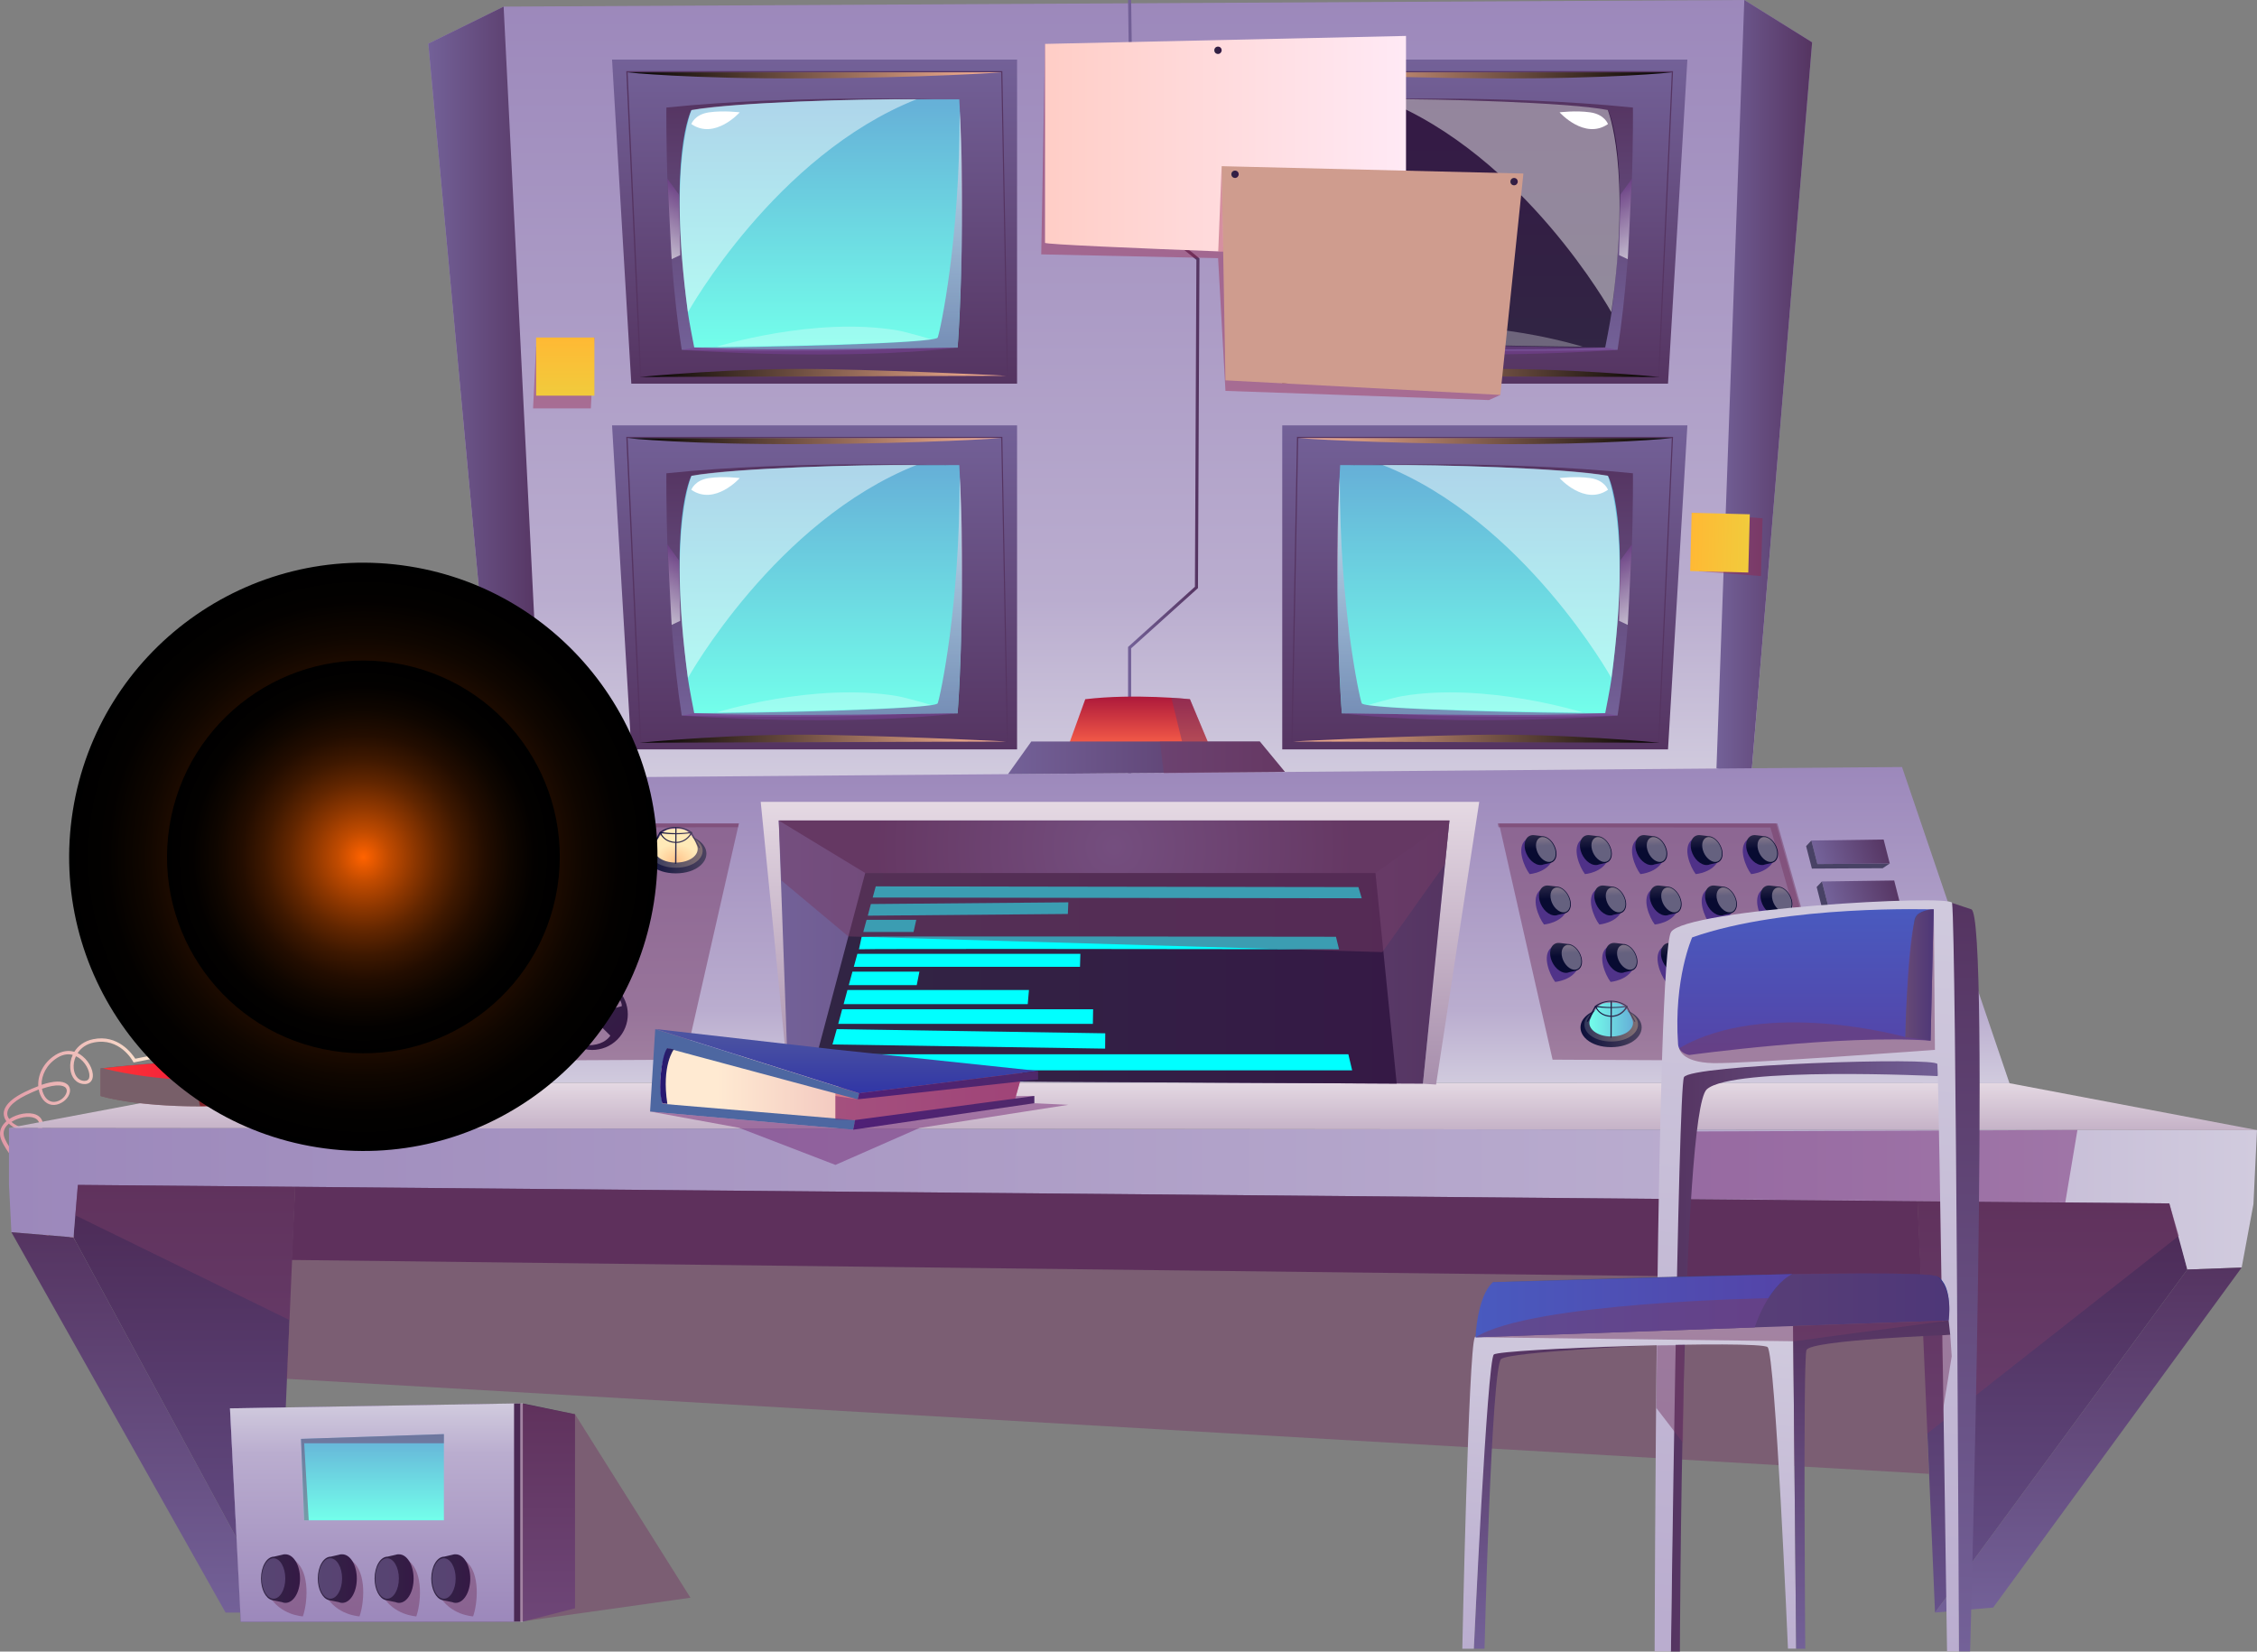 <?xml version="1.0" encoding="UTF-8"?>
<svg xmlns="http://www.w3.org/2000/svg" xmlns:xlink="http://www.w3.org/1999/xlink" viewBox="0 0 184.01 134.66">
  <rect x="0" y="0" width="184.01" height="134.66" fill="#808080" stroke="none"/>
  <defs>
    <style>
      .cls-1 {
        fill: url(#_216-10);
      }

      .cls-2 {
        fill: aqua;
      }

      .cls-3 {
        fill: url(#_305-4);
      }

      .cls-4 {
        fill: url(#_596-2);
      }

      .cls-5 {
        fill: url(#_372-10);
      }

      .cls-6 {
        fill: url(#_245-6);
      }

      .cls-7 {
        fill: url(#_94-2);
      }

      .cls-8 {
        fill: url(#_302-10);
      }

      .cls-9 {
        fill: url(#_216-5);
      }

      .cls-10 {
        fill: url(#_305-7);
      }

      .cls-11 {
        fill: url(#_302-5);
      }

      .cls-12 {
        fill: url(#_372-17);
      }

      .cls-13 {
        fill: #6c578b;
        opacity: .65;
      }

      .cls-14 {
        fill: url(#_302-11);
      }

      .cls-15 {
        fill: url(#_372-5);
      }

      .cls-16 {
        fill: #3e3056;
      }

      .cls-17 {
        fill: url(#_711-7);
      }

      .cls-18 {
        fill: url(#_245);
      }

      .cls-19 {
        fill: url(#_94-4);
      }

      .cls-20 {
        fill: url(#_305-13);
      }

      .cls-21 {
        fill: url(#_302-2);
      }

      .cls-22 {
        opacity: .47;
      }

      .cls-22, .cls-23, .cls-24 {
        fill: #fff;
      }

      .cls-22, .cls-25 {
        mix-blend-mode: soft-light;
      }

      .cls-26 {
        fill: url(#_360-2);
      }

      .cls-27 {
        fill: url(#_372-4);
      }

      .cls-28 {
        fill: url(#_711-15);
      }

      .cls-29 {
        fill: url(#_85-8);
      }

      .cls-29, .cls-30, .cls-31, .cls-32, .cls-33, .cls-34, .cls-35, .cls-36, .cls-37, .cls-38, .cls-39, .cls-40, .cls-41, .cls-42 {
        mix-blend-mode: multiply;
      }

      .cls-29, .cls-30, .cls-31, .cls-34, .cls-36, .cls-40, .cls-41, .cls-42 {
        opacity: .6;
      }

      .cls-43 {
        fill: url(#_367-5);
      }

      .cls-44 {
        fill: url(#_267);
      }

      .cls-44, .cls-45, .cls-46, .cls-47, .cls-48, .cls-49, .cls-50, .cls-38, .cls-51, .cls-52, .cls-53, .cls-54 {
        fill-rule: evenodd;
      }

      .cls-30 {
        fill: url(#_85-7);
      }

      .cls-55 {
        fill: url(#_711-8);
      }

      .cls-31 {
        fill: url(#_85);
      }

      .cls-45 {
        fill: #4d67a1;
      }

      .cls-56 {
        fill: url(#_711);
      }

      .cls-57 {
        fill: url(#_353-4);
      }

      .cls-58 {
        fill: url(#_353-2);
      }

      .cls-32 {
        fill: #b3244f;
      }

      .cls-32, .cls-35, .cls-39 {
        opacity: .5;
      }

      .cls-59 {
        fill: url(#_372-3);
      }

      .cls-60 {
        fill: url(#_382-8);
      }

      .cls-60, .cls-61, .cls-62, .cls-63, .cls-24, .cls-64, .cls-65, .cls-66, .cls-67, .cls-68, .cls-69 {
        mix-blend-mode: screen;
      }

      .cls-70 {
        fill: url(#_245-7);
      }

      .cls-71 {
        fill: url(#_216-12);
      }

      .cls-72 {
        fill: url(#_216-11);
      }

      .cls-73 {
        fill: url(#_216-13);
      }

      .cls-74 {
        fill: url(#_711-29);
      }

      .cls-46 {
        fill: url(#_1433);
      }

      .cls-75 {
        fill: url(#_711-10);
      }

      .cls-76 {
        fill: url(#_372-9);
      }

      .cls-77 {
        fill: url(#_1428);
      }

      .cls-78 {
        fill: url(#_711-13);
      }

      .cls-79 {
        fill: #462552;
      }

      .cls-80 {
        fill: url(#_372-14);
      }

      .cls-81 {
        fill: url(#_623);
      }

      .cls-82 {
        fill: url(#_711-6);
      }

      .cls-83 {
        fill: url(#_773);
      }

      .cls-84 {
        fill: url(#_780);
      }

      .cls-85 {
        fill: url(#_360);
      }

      .cls-86 {
        fill: url(#_302-16);
      }

      .cls-87 {
        fill: url(#_372-24);
      }

      .cls-33 {
        fill: #3f2485;
        opacity: .8;
      }

      .cls-88 {
        fill: url(#_711-23);
      }

      .cls-89 {
        fill: url(#_372);
      }

      .cls-34 {
        fill: url(#_85-4);
      }

      .cls-90 {
        fill: url(#_711-9);
      }

      .cls-91 {
        fill: url(#_711-5);
      }

      .cls-92 {
        fill: url(#_353-3);
      }

      .cls-61 {
        fill: url(#_382);
      }

      .cls-47 {
        fill: url(#_216-9);
      }

      .cls-93 {
        fill: url(#_773-4);
      }

      .cls-94 {
        fill: url(#_115-3);
      }

      .cls-62 {
        fill: url(#_1932);
      }

      .cls-63 {
        fill: url(#_1932-2);
      }

      .cls-95 {
        fill: url(#_94-5);
      }

      .cls-96 {
        fill: url(#_94);
      }

      .cls-97 {
        fill: url(#_372-7);
      }

      .cls-98 {
        fill: url(#_372-2);
      }

      .cls-99 {
        fill: url(#_305-12);
      }

      .cls-100 {
        fill: url(#_367-4);
      }

      .cls-101 {
        fill: url(#_372-22);
      }

      .cls-102 {
        fill: url(#_305-14);
      }

      .cls-103 {
        fill: url(#_349);
      }

      .cls-48 {
        fill: url(#_216-8);
      }

      .cls-104 {
        fill: url(#_302-3);
      }

      .cls-105 {
        isolation: isolate;
      }

      .cls-106 {
        fill: url(#_216);
      }

      .cls-107 {
        fill: url(#_372-15);
      }

      .cls-24 {
        opacity: .3;
      }

      .cls-108 {
        fill: url(#_199-3);
      }

      .cls-109 {
        fill: url(#_232-2);
      }

      .cls-110 {
        fill: url(#_305-2);
      }

      .cls-111 {
        fill: url(#_372-20);
      }

      .cls-112 {
        fill: url(#_372-23);
      }

      .cls-25 {
        fill: #bbc4ff;
        opacity: .77;
      }

      .cls-35 {
        fill: #773d66;
      }

      .cls-113 {
        fill: url(#_711-26);
      }

      .cls-114 {
        fill: url(#_367);
      }

      .cls-115 {
        fill: url(#_711-16);
      }

      .cls-116 {
        fill: url(#_711-12);
      }

      .cls-117 {
        fill: url(#_302-6);
      }

      .cls-118 {
        fill: #d61981;
      }

      .cls-119 {
        fill: url(#_302-15);
      }

      .cls-120 {
        fill: url(#_372-11);
      }

      .cls-36 {
        fill: url(#_85-6);
      }

      .cls-121 {
        fill: url(#_245-2);
      }

      .cls-49 {
        fill: url(#_1433-3);
      }

      .cls-50 {
        fill: #cf9c8e;
      }

      .cls-122 {
        fill: url(#_372-6);
      }

      .cls-123 {
        fill: url(#_596);
      }

      .cls-124 {
        fill: url(#_711-3);
      }

      .cls-125 {
        fill: url(#_773-5);
      }

      .cls-126 {
        fill: url(#_711-11);
      }

      .cls-127 {
        fill: url(#_305-15);
      }

      .cls-64 {
        fill: url(#_382-7);
      }

      .cls-128 {
        fill: url(#_367-6);
      }

      .cls-129 {
        fill: url(#_711-22);
      }

      .cls-65 {
        fill: url(#_382-4);
      }

      .cls-130 {
        fill: url(#_711-14);
      }

      .cls-131 {
        fill: url(#_372-8);
      }

      .cls-132 {
        fill: url(#_245-3);
      }

      .cls-133 {
        fill: url(#_711-27);
      }

      .cls-134 {
        fill: url(#_711-25);
      }

      .cls-135 {
        fill: url(#_780-2);
      }

      .cls-136 {
        fill: url(#_115);
      }

      .cls-137 {
        fill: url(#_222);
      }

      .cls-138 {
        fill: url(#_711-20);
      }

      .cls-139 {
        fill: url(#_305-10);
      }

      .cls-140 {
        fill: url(#_216-4);
      }

      .cls-141 {
        fill: url(#_302-9);
      }

      .cls-142 {
        fill: url(#_711-28);
      }

      .cls-143 {
        fill: url(#_302-4);
      }

      .cls-37 {
        fill: #6bb8c7;
      }

      .cls-37, .cls-38 {
        opacity: .4;
      }

      .cls-144 {
        fill: url(#_372-18);
      }

      .cls-145 {
        fill: url(#_773-2);
      }

      .cls-146 {
        fill: url(#_216-3);
      }

      .cls-147 {
        fill: url(#_353);
      }

      .cls-148 {
        fill: url(#_232);
      }

      .cls-149 {
        fill: url(#_711-4);
      }

      .cls-150 {
        fill: url(#_245-5);
      }

      .cls-151 {
        fill: url(#_302-7);
      }

      .cls-152 {
        fill: url(#_305-9);
      }

      .cls-153 {
        fill: url(#_349-2);
      }

      .cls-154 {
        fill: url(#_372-19);
      }

      .cls-155 {
        fill: url(#_302-8);
      }

      .cls-38 {
        fill: #9a1e44;
      }

      .cls-156 {
        fill: url(#_372-13);
      }

      .cls-66 {
        fill: url(#_382-6);
      }

      .cls-157 {
        fill: url(#_711-18);
      }

      .cls-158 {
        fill: url(#_302-12);
      }

      .cls-39 {
        fill: #772a77;
      }

      .cls-159 {
        fill: url(#_115-2);
      }

      .cls-160 {
        fill: url(#_302-14);
      }

      .cls-161 {
        fill: url(#_302);
      }

      .cls-51 {
        fill: url(#_1433-2);
      }

      .cls-40 {
        fill: url(#_85-3);
      }

      .cls-41 {
        fill: url(#_85-5);
      }

      .cls-162 {
        fill: url(#_305);
      }

      .cls-42 {
        fill: url(#_85-2);
      }

      .cls-163 {
        fill: url(#_305-5);
      }

      .cls-164 {
        fill: url(#_216-2);
      }

      .cls-165 {
        fill: url(#_305-6);
      }

      .cls-166 {
        fill: url(#_711-21);
      }

      .cls-52 {
        fill: url(#_177);
      }

      .cls-67 {
        fill: url(#_382-2);
      }

      .cls-167 {
        fill: #484265;
      }

      .cls-168 {
        fill: url(#_711-24);
      }

      .cls-169 {
        fill: url(#_1440);
      }

      .cls-68 {
        fill: url(#_382-3);
      }

      .cls-170 {
        fill: url(#_367-3);
      }

      .cls-171 {
        fill: url(#_302-13);
      }

      .cls-172 {
        fill: url(#_372-16);
      }

      .cls-173 {
        fill: url(#_711-19);
      }

      .cls-174 {
        fill: url(#_711-2);
      }

      .cls-175 {
        fill: url(#_773-3);
      }

      .cls-176 {
        fill: url(#_372-12);
      }

      .cls-177 {
        fill: url(#_199);
      }

      .cls-178 {
        fill: url(#_711-17);
      }

      .cls-179 {
        fill: url(#_245-4);
      }

      .cls-180 {
        fill: url(#_372-21);
      }

      .cls-181 {
        fill: url(#_216-6);
      }

      .cls-182 {
        fill: #82242c;
      }

      .cls-183 {
        fill: url(#_305-11);
      }

      .cls-184 {
        fill: url(#_94-3);
      }

      .cls-185 {
        fill: url(#_367-2);
      }

      .cls-186 {
        fill: url(#_305-8);
      }

      .cls-53 {
        fill: url(#_216-7);
      }

      .cls-54 {
        fill: url(#_199-2);
      }

      .cls-187 {
        fill: url(#_305-3);
      }

      .cls-69 {
        fill: url(#_382-5);
      }
    </style>
    <linearGradient id="_199" data-name="  199" x1="0" y1="93.4" x2="16.04" y2="93.4" gradientUnits="userSpaceOnUse">
      <stop offset=".02" stop-color="#e29aa7"/>
      <stop offset=".84" stop-color="#ffead2"/>
    </linearGradient>
    <linearGradient id="_773" data-name="  773" x1="91.33" y1="0" x2="91.33" y2="63.45" gradientUnits="userSpaceOnUse">
      <stop offset="0" stop-color="#9c88bb"/>
      <stop offset=".77" stop-color="#baadcf"/>
      <stop offset="1" stop-color="#d1cbde"/>
    </linearGradient>
    <linearGradient id="_711" data-name="  711" x1="34.92" y1="32" x2="44.21" y2="32" gradientUnits="userSpaceOnUse">
      <stop offset="0" stop-color="#736198"/>
      <stop offset="1" stop-color="#553461"/>
    </linearGradient>
    <linearGradient id="_711-2" data-name="  711" x1="139.94" y1="31.68" x2="147.74" y2="31.68" xlink:href="#_711"/>
    <linearGradient id="_711-3" data-name="  711" x1="10.28" y1="34.68" x2="10.28" y2="61.1" gradientTransform="translate(131.33) rotate(-180) scale(1 -1)" xlink:href="#_711"/>
    <linearGradient id="_711-4" data-name="  711" x1="10.15" y1="58.43" x2="10.15" y2="37.86" gradientTransform="translate(131.33) rotate(-180) scale(1 -1)" xlink:href="#_711"/>
    <linearGradient id="_245" data-name="  245" x1="10.77" y1="58.29" x2="10.77" y2="37.9" gradientTransform="translate(131.33) rotate(-180) scale(1 -1)" gradientUnits="userSpaceOnUse">
      <stop offset="0" stop-color="#73ffeb"/>
      <stop offset=".98" stop-color="#66b1d8"/>
    </linearGradient>
    <radialGradient id="_94" data-name="  94" cx="10.49" cy="48.09" fx="10.49" fy="48.09" r="14.1" gradientTransform="translate(131.33) rotate(-180) scale(1 -1)" gradientUnits="userSpaceOnUse">
      <stop offset="0" stop-color="#736198"/>
      <stop offset="1" stop-color="#553461"/>
    </radialGradient>
    <linearGradient id="_85" data-name="  85" x1="10.88" y1="38.9" x2="10.88" y2="58.71" gradientTransform="translate(131.33) rotate(-180) scale(1 -1)" gradientUnits="userSpaceOnUse">
      <stop offset="0" stop-color="#fff"/>
      <stop offset="1" stop-color="#743f90"/>
    </linearGradient>
    <linearGradient id="_85-2" data-name="  85" x1="-2.73" y1="50.17" x2=".02" y2="45.4" xlink:href="#_85"/>
    <linearGradient id="_382" data-name="  382" x1="-4.97" y1="35.96" x2="25.49" y2="35.96" gradientTransform="translate(131.33) rotate(-180) scale(1 -1)" gradientUnits="userSpaceOnUse">
      <stop offset="0" stop-color="#000"/>
      <stop offset="1" stop-color="#ffb697"/>
    </linearGradient>
    <linearGradient id="_382-2" data-name="  382" x1="-3.95" y1="60.23" x2="25.95" y2="60.23" xlink:href="#_382"/>
    <linearGradient id="_711-5" data-name="  711" x1="10.28" y1="4.86" x2="10.28" y2="31.28" gradientTransform="translate(131.33) rotate(-180) scale(1 -1)" xlink:href="#_711"/>
    <linearGradient id="_711-6" data-name="  711" x1="10.15" y1="28.61" x2="10.15" y2="8.04" gradientTransform="translate(131.33) rotate(-180) scale(1 -1)" xlink:href="#_711"/>
    <linearGradient id="_216" data-name="  216" x1="10.77" y1="28.47" x2="10.77" y2="8.08" gradientTransform="translate(131.33) rotate(-180) scale(1 -1)" gradientUnits="userSpaceOnUse">
      <stop offset="0" stop-color="#312544"/>
      <stop offset="1" stop-color="#351945"/>
    </linearGradient>
    <radialGradient id="_94-2" data-name="  94" cy="18.27" fy="18.27" r="14.1" xlink:href="#_94"/>
    <linearGradient id="_85-3" data-name="  85" y1="9.08" y2="28.89" xlink:href="#_85"/>
    <linearGradient id="_85-4" data-name="  85" x1="-2.73" y1="20.35" x2=".02" y2="15.58" xlink:href="#_85"/>
    <linearGradient id="_382-3" data-name="  382" y1="6.15" y2="6.15" xlink:href="#_382"/>
    <linearGradient id="_382-4" data-name="  382" x1="-3.95" y1="30.41" x2="25.95" y2="30.41" xlink:href="#_382"/>
    <linearGradient id="_711-7" data-name="  711" x1="638.02" y1="34.68" x2="638.02" y2="61.1" gradientTransform="translate(-571.61)" xlink:href="#_711"/>
    <linearGradient id="_711-8" data-name="  711" x1="637.89" y1="58.43" x2="637.89" y2="37.86" gradientTransform="translate(-571.61)" xlink:href="#_711"/>
    <linearGradient id="_245-2" data-name="  245" x1="638.52" y1="58.29" x2="638.52" y2="37.9" gradientTransform="translate(-571.61)" xlink:href="#_245"/>
    <radialGradient id="_94-3" data-name="  94" cx="638.24" fx="638.24" r="14.1" gradientTransform="translate(-571.61)" xlink:href="#_94"/>
    <linearGradient id="_85-5" data-name="  85" x1="638.63" y1="38.9" x2="638.63" y2="58.71" gradientTransform="translate(-571.61)" xlink:href="#_85"/>
    <linearGradient id="_85-6" data-name="  85" x1="625.02" y1="50.17" x2="627.77" y2="45.4" gradientTransform="translate(-571.61)" xlink:href="#_85"/>
    <linearGradient id="_382-5" data-name="  382" x1="622.78" x2="653.24" gradientTransform="translate(-571.61)" xlink:href="#_382"/>
    <linearGradient id="_382-6" data-name="  382" x1="623.8" y1="60.23" x2="653.7" y2="60.23" gradientTransform="translate(-571.61)" xlink:href="#_382"/>
    <linearGradient id="_711-9" data-name="  711" x1="638.02" y1="4.86" x2="638.02" y2="31.28" gradientTransform="translate(-571.61)" xlink:href="#_711"/>
    <linearGradient id="_711-10" data-name="  711" x1="637.89" y1="28.61" x2="637.89" y2="8.04" gradientTransform="translate(-571.61)" xlink:href="#_711"/>
    <linearGradient id="_245-3" data-name="  245" x1="638.52" y1="28.47" x2="638.52" y2="8.08" gradientTransform="translate(-571.61)" xlink:href="#_245"/>
    <radialGradient id="_94-4" data-name="  94" cx="638.24" cy="18.27" fx="638.24" fy="18.27" r="14.1" gradientTransform="translate(-571.61)" xlink:href="#_94"/>
    <linearGradient id="_85-7" data-name="  85" x1="638.63" y1="9.08" x2="638.63" y2="28.89" gradientTransform="translate(-571.61)" xlink:href="#_85"/>
    <linearGradient id="_85-8" data-name="  85" x1="625.02" y1="20.35" x2="627.77" y2="15.58" gradientTransform="translate(-571.61)" xlink:href="#_85"/>
    <linearGradient id="_382-7" data-name="  382" x1="622.78" y1="6.15" x2="653.24" y2="6.15" gradientTransform="translate(-571.61)" xlink:href="#_382"/>
    <linearGradient id="_382-8" data-name="  382" x1="623.8" y1="30.41" x2="653.7" y2="30.41" gradientTransform="translate(-571.61)" xlink:href="#_382"/>
    <linearGradient id="_1428" data-name="  1428" x1="92.37" y1="88.27" x2="92.37" y2="92.14" gradientUnits="userSpaceOnUse">
      <stop offset="0" stop-color="#e5d9e3"/>
      <stop offset="1" stop-color="#c5b2c7"/>
    </linearGradient>
    <linearGradient id="_353" data-name="  353" x1="15.04" y1="131.48" x2="15.04" y2="95.85" gradientUnits="userSpaceOnUse">
      <stop offset="0" stop-color="#66518a"/>
      <stop offset="1" stop-color="#4a2853"/>
    </linearGradient>
    <linearGradient id="_353-2" data-name="  353" x1="167.32" x2="167.32" y2="97.55" xlink:href="#_353"/>
    <linearGradient id="_773-2" data-name="  773" x1=".73" y1="97.74" x2="184.01" y2="97.74" xlink:href="#_773"/>
    <linearGradient id="_773-3" data-name="  773" x1="92.1" y1="62.54" x2="92.1" y2="88.32" xlink:href="#_773"/>
    <linearGradient id="_711-11" data-name="  711" x1="-494.71" y1="133.99" x2="-488.86" y2="133.99" gradientTransform="translate(616.48 -62.42) rotate(-.23) scale(1.03 .97) skewX(16.42)" xlink:href="#_711"/>
    <linearGradient id="_711-12" data-name="  711" x1="-494.9" y1="137.44" x2="-489.05" y2="137.44" gradientTransform="translate(616.48 -62.42) rotate(-.23) scale(1.03 .97) skewX(16.42)" xlink:href="#_711"/>
    <linearGradient id="_711-13" data-name="  711" x1="-495.09" y1="140.88" x2="-489.25" y2="140.88" gradientTransform="translate(616.48 -62.42) rotate(-.23) scale(1.03 .97) skewX(16.42)" xlink:href="#_711"/>
    <linearGradient id="_711-14" data-name="  711" x1="-495.28" y1="144.33" x2="-489.44" y2="144.33" gradientTransform="translate(616.48 -62.42) rotate(-.23) scale(1.03 .97) skewX(16.42)" xlink:href="#_711"/>
    <linearGradient id="_711-15" data-name="  711" x1="-495.48" y1="147.77" x2="-489.63" y2="147.77" gradientTransform="translate(616.48 -62.42) rotate(-.23) scale(1.03 .97) skewX(16.42)" xlink:href="#_711"/>
    <linearGradient id="_711-16" data-name="  711" x1="-1209.24" y1="130.97" x2="-1203.39" y2="130.97" gradientTransform="translate(-1172.02 -62.42) rotate(-179.77) scale(1.03 -.97) skewX(16.42)" xlink:href="#_711"/>
    <linearGradient id="_711-17" data-name="  711" x1="-1209.43" y1="134.42" x2="-1203.59" y2="134.42" gradientTransform="translate(-1172.02 -62.42) rotate(-179.77) scale(1.03 -.97) skewX(16.42)" xlink:href="#_711"/>
    <linearGradient id="_711-18" data-name="  711" x1="-1209.62" y1="137.86" x2="-1203.78" y2="137.86" gradientTransform="translate(-1172.02 -62.42) rotate(-179.77) scale(1.03 -.97) skewX(16.42)" xlink:href="#_711"/>
    <linearGradient id="_711-19" data-name="  711" x1="-1209.81" y1="141.3" x2="-1203.97" y2="141.3" gradientTransform="translate(-1172.02 -62.42) rotate(-179.77) scale(1.03 -.97) skewX(16.42)" xlink:href="#_711"/>
    <linearGradient id="_711-20" data-name="  711" x1="-1210.01" y1="144.75" x2="-1204.16" y2="144.75" gradientTransform="translate(-1172.02 -62.42) rotate(-179.77) scale(1.03 -.97) skewX(16.42)" xlink:href="#_711"/>
    <linearGradient id="_222" data-name="  222" x1="91.31" y1="65.38" x2="91.31" y2="88.43" gradientUnits="userSpaceOnUse">
      <stop offset="0" stop-color="#e5d9e3"/>
      <stop offset="1" stop-color="#a78eac"/>
    </linearGradient>
    <linearGradient id="_711-21" data-name="  711" x1="63.49" y1="77.63" x2="118.17" y2="77.63" xlink:href="#_711"/>
    <linearGradient id="_216-2" data-name="  216" x1="66.04" y1="79.76" x2="113.87" y2="79.76" gradientTransform="matrix(1,0,0,1,0,0)" xlink:href="#_216"/>
    <radialGradient id="_94-5" data-name="  94" cx="90.83" cy="69.04" fx="90.83" fy="69.04" r="19.39" gradientTransform="matrix(1,0,0,1,0,0)" xlink:href="#_94"/>
    <linearGradient id="_199-2" data-name="  199" x1="-1092.97" y1="88.62" x2="-1063.22" y2="88.62" gradientTransform="translate(-1009.55) rotate(-180) scale(1 -1)" xlink:href="#_199"/>
    <linearGradient id="_267" data-name="  267" x1="-1078.58" y1="89.14" x2="-1078.58" y2="83.9" gradientTransform="translate(-1009.55) rotate(-180) scale(1 -1)" gradientUnits="userSpaceOnUse">
      <stop offset="0" stop-color="#3136a6"/>
      <stop offset="1" stop-color="#4e56a1"/>
    </linearGradient>
    <linearGradient id="_1433" data-name="  1433" x1="-1094.18" y1="88.47" x2="-1079.48" y2="88.47" gradientTransform="translate(-1009.55) rotate(-180) scale(1 -1)" gradientUnits="userSpaceOnUse">
      <stop offset="0" stop-color="#29275f"/>
      <stop offset="1" stop-color="#281577"/>
    </linearGradient>
    <linearGradient id="_1433-2" data-name="  1433" x1="-1093.86" y1="90.73" x2="-1079.11" y2="90.73" xlink:href="#_1433"/>
    <linearGradient id="_1433-3" data-name="  1433" x1="54.95" y1="87.73" x2="53.82" y2="87.73" gradientTransform="matrix(1,0,0,1,0,0)" xlink:href="#_1433"/>
    <linearGradient id="_216-3" data-name="  216" x1="38.3" y1="82.52" x2="44.11" y2="82.52" gradientTransform="matrix(1,0,0,1,0,0)" xlink:href="#_216"/>
    <linearGradient id="_216-4" data-name="  216" x1="1295.19" y1="-894.89" x2="1301" y2="-894.89" gradientTransform="translate(-1502.39 -202.4) rotate(45)" xlink:href="#_216"/>
    <linearGradient id="_302" data-name="  302" x1="-2435.56" y1="323.62" x2="-2435.56" y2="320.85" gradientTransform="translate(2784.86 -349.77) rotate(-2.83) scale(1.12 .89) skewX(10.43)" gradientUnits="userSpaceOnUse">
      <stop offset="0" stop-color="#080b31"/>
      <stop offset=".97" stop-color="#504861"/>
    </linearGradient>
    <linearGradient id="_305" data-name="  305" x1="-2435.17" y1="323.39" x2="-2435.17" y2="321.08" gradientTransform="translate(2784.86 -349.77) rotate(-2.83) scale(1.12 .89) skewX(10.43)" gradientUnits="userSpaceOnUse">
      <stop offset=".01" stop-color="#65617f"/>
      <stop offset=".97" stop-color="#b79b9d"/>
    </linearGradient>
    <linearGradient id="_302-2" data-name="  302" x1="-2439.54" y1="323.37" x2="-2439.54" y2="320.6" xlink:href="#_302"/>
    <linearGradient id="_305-2" data-name="  305" x1="-2439.15" y1="323.14" x2="-2439.15" y2="320.83" xlink:href="#_305"/>
    <linearGradient id="_302-3" data-name="  302" x1="-2443.53" y1="323.12" x2="-2443.53" y2="320.35" xlink:href="#_302"/>
    <linearGradient id="_305-3" data-name="  305" x1="-2443.13" y1="322.89" x2="-2443.13" y2="320.58" xlink:href="#_305"/>
    <linearGradient id="_302-4" data-name="  302" x1="-2447.51" y1="322.87" x2="-2447.51" y2="320.1" xlink:href="#_302"/>
    <linearGradient id="_305-4" data-name="  305" x1="-2447.12" y1="322.64" x2="-2447.12" y2="320.33" xlink:href="#_305"/>
    <linearGradient id="_302-5" data-name="  302" x1="-2451.5" y1="322.62" x2="-2451.5" y2="319.85" xlink:href="#_302"/>
    <linearGradient id="_305-5" data-name="  305" x1="-2451.1" y1="322.39" x2="-2451.1" y2="320.08" xlink:href="#_305"/>
    <linearGradient id="_302-6" data-name="  302" x1="-2435.55" y1="328.27" x2="-2435.55" y2="325.51" xlink:href="#_302"/>
    <linearGradient id="_305-6" data-name="  305" x1="-2435.16" y1="328.04" x2="-2435.16" y2="325.74" xlink:href="#_305"/>
    <linearGradient id="_302-7" data-name="  302" x1="-2439.54" y1="328.02" x2="-2439.54" y2="325.26" xlink:href="#_302"/>
    <linearGradient id="_305-7" data-name="  305" x1="-2439.14" y1="327.79" x2="-2439.14" y2="325.49" xlink:href="#_305"/>
    <linearGradient id="_302-8" data-name="  302" x1="-2443.52" y1="327.77" x2="-2443.52" y2="325.01" xlink:href="#_302"/>
    <linearGradient id="_305-8" data-name="  305" x1="-2443.13" y1="327.54" x2="-2443.13" y2="325.24" xlink:href="#_305"/>
    <linearGradient id="_302-9" data-name="  302" x1="-2447.51" y1="327.52" x2="-2447.51" y2="324.76" xlink:href="#_302"/>
    <linearGradient id="_305-9" data-name="  305" x1="-2447.11" y1="327.29" x2="-2447.11" y2="324.99" xlink:href="#_305"/>
    <linearGradient id="_302-10" data-name="  302" x1="-2451.49" y1="327.27" x2="-2451.49" y2="324.51" xlink:href="#_302"/>
    <linearGradient id="_305-10" data-name="  305" x1="-2451.1" y1="327.04" x2="-2451.1" y2="324.74" xlink:href="#_305"/>
    <linearGradient id="_302-11" data-name="  302" x1="-2435.91" y1="333.55" x2="-2435.91" y2="330.79" xlink:href="#_302"/>
    <linearGradient id="_305-11" data-name="  305" x1="-2435.52" y1="333.33" x2="-2435.52" y2="331.02" xlink:href="#_305"/>
    <linearGradient id="_302-12" data-name="  302" x1="-2439.9" y1="333.3" x2="-2439.9" y2="330.54" xlink:href="#_302"/>
    <linearGradient id="_305-12" data-name="  305" x1="-2439.5" y1="333.08" x2="-2439.5" y2="330.77" xlink:href="#_305"/>
    <linearGradient id="_302-13" data-name="  302" x1="-2443.88" y1="333.06" x2="-2443.88" y2="330.29" xlink:href="#_302"/>
    <linearGradient id="_305-13" data-name="  305" x1="-2443.49" y1="332.83" x2="-2443.49" y2="330.52" xlink:href="#_305"/>
    <linearGradient id="_302-14" data-name="  302" x1="-2447.87" y1="332.81" x2="-2447.87" y2="330.04" xlink:href="#_302"/>
    <linearGradient id="_305-14" data-name="  305" x1="-2447.47" y1="332.58" x2="-2447.47" y2="330.27" xlink:href="#_305"/>
    <linearGradient id="_302-15" data-name="  302" x1="-2451.85" y1="332.56" x2="-2451.85" y2="329.79" xlink:href="#_302"/>
    <linearGradient id="_305-15" data-name="  305" x1="-2451.46" y1="332.33" x2="-2451.46" y2="330.02" xlink:href="#_305"/>
    <linearGradient id="_245-4" data-name="  245" x1="-3211.21" y1="75.79" x2="-3211.21" y2="69.67" gradientTransform="translate(-3145.12 2.67) rotate(-180) scale(1 -1) skewX(11.93)" xlink:href="#_245"/>
    <linearGradient id="_302-16" data-name="  302" x1="-3214" y1="73.7" x2="-3210.2" y2="73.7" gradientTransform="translate(-3145.12 2.67) rotate(-180) scale(1 -1) skewX(11.93)" xlink:href="#_302"/>
    <linearGradient id="_711-22" data-name="  711" x1="91.97" y1="31.52" x2="97.79" y2="31.52" xlink:href="#_711"/>
    <linearGradient id="_1440" data-name="  1440" x1="92.86" y1="60.85" x2="92.86" y2="56.8" gradientUnits="userSpaceOnUse">
      <stop offset=".02" stop-color="#f75d48"/>
      <stop offset="1" stop-color="#ad193b"/>
    </linearGradient>
    <linearGradient id="_711-23" data-name="  711" x1="82.18" y1="61.79" x2="104.75" y2="61.79" xlink:href="#_711"/>
    <linearGradient id="_372" data-name="  372" x1="128.86" y1="83.76" x2="133.85" y2="83.76" gradientUnits="userSpaceOnUse">
      <stop offset="0" stop-color="#0c0f3a"/>
      <stop offset=".97" stop-color="#4a415e"/>
    </linearGradient>
    <linearGradient id="_367" data-name="  367" x1="129.16" y1="83.53" x2="133.54" y2="83.53" gradientUnits="userSpaceOnUse">
      <stop offset="0" stop-color="#33375b"/>
      <stop offset=".97" stop-color="#7e6c71"/>
    </linearGradient>
    <linearGradient id="_245-5" data-name="  245" x1="129.57" y1="83.13" x2="133.14" y2="83.13" gradientTransform="matrix(1,0,0,1,0,0)" xlink:href="#_245"/>
    <linearGradient id="_372-2" data-name="  372" x1="129.36" y1="82.45" x2="133.35" y2="82.45" xlink:href="#_372"/>
    <linearGradient id="_372-3" data-name="  372" x1="130.02" y1="82.45" x2="132.69" y2="82.45" xlink:href="#_372"/>
    <linearGradient id="_372-4" data-name="  372" x1="131.3" y1="83.12" x2="131.42" y2="83.12" xlink:href="#_372"/>
    <linearGradient id="_372-5" data-name="  372" x1="135.81" x2="140.79" xlink:href="#_372"/>
    <linearGradient id="_367-2" data-name="  367" x1="136.11" x2="140.49" xlink:href="#_367"/>
    <linearGradient id="_216-5" data-name="  216" x1="136.52" y1="83.13" x2="140.08" y2="83.13" gradientTransform="matrix(1,0,0,1,0,0)" xlink:href="#_216"/>
    <linearGradient id="_372-6" data-name="  372" x1="136.31" y1="82.45" x2="140.29" y2="82.45" xlink:href="#_372"/>
    <linearGradient id="_372-7" data-name="  372" x1="136.97" y1="82.45" x2="139.63" y2="82.45" xlink:href="#_372"/>
    <linearGradient id="_372-8" data-name="  372" x1="138.24" y1="83.12" x2="138.36" y2="83.12" xlink:href="#_372"/>
    <linearGradient id="_372-9" data-name="  372" x1="142.75" x2="147.74" xlink:href="#_372"/>
    <linearGradient id="_367-3" data-name="  367" x1="143.06" x2="147.44" xlink:href="#_367"/>
    <radialGradient id="_596" data-name="  596" cx="145.25" cy="583.37" fx="145.25" fy="583.37" r="1.76" gradientTransform="translate(0 -382.29) scale(1 .8)" gradientUnits="userSpaceOnUse">
      <stop offset="0" stop-color="#ffc48c"/>
      <stop offset="1" stop-color="#ffeab8"/>
    </radialGradient>
    <linearGradient id="_372-10" data-name="  372" x1="143.25" y1="82.45" x2="147.24" y2="82.45" xlink:href="#_372"/>
    <linearGradient id="_372-11" data-name="  372" x1="143.91" y1="82.45" x2="146.58" y2="82.45" xlink:href="#_372"/>
    <linearGradient id="_372-12" data-name="  372" x1="145.19" y1="83.12" x2="145.31" y2="83.12" xlink:href="#_372"/>
    <linearGradient id="_372-13" data-name="  372" x1="38.71" y1="69.59" x2="43.7" y2="69.59" xlink:href="#_372"/>
    <linearGradient id="_367-4" data-name="  367" x1="39.01" y1="69.36" x2="43.4" y2="69.36" xlink:href="#_367"/>
    <linearGradient id="_245-6" data-name="  245" x1="39.42" y1="68.96" x2="42.99" y2="68.96" gradientTransform="matrix(1,0,0,1,0,0)" xlink:href="#_245"/>
    <linearGradient id="_372-14" data-name="  372" x1="39.21" y1="68.28" x2="43.2" y2="68.28" xlink:href="#_372"/>
    <linearGradient id="_372-15" data-name="  372" x1="39.87" y1="68.28" x2="42.54" y2="68.28" xlink:href="#_372"/>
    <linearGradient id="_372-16" data-name="  372" x1="41.15" y1="68.94" x2="41.27" y2="68.94" xlink:href="#_372"/>
    <linearGradient id="_372-17" data-name="  372" x1="45.66" y1="69.59" x2="50.65" y2="69.59" xlink:href="#_372"/>
    <linearGradient id="_367-5" data-name="  367" x1="45.96" y1="69.36" x2="50.34" y2="69.36" xlink:href="#_367"/>
    <linearGradient id="_216-6" data-name="  216" x1="46.37" y1="68.96" x2="49.94" y2="68.96" gradientTransform="matrix(1,0,0,1,0,0)" xlink:href="#_216"/>
    <linearGradient id="_372-18" data-name="  372" x1="46.16" y1="68.28" x2="50.15" y2="68.28" xlink:href="#_372"/>
    <linearGradient id="_372-19" data-name="  372" x1="46.82" y1="68.28" x2="49.49" y2="68.28" xlink:href="#_372"/>
    <linearGradient id="_372-20" data-name="  372" x1="48.1" y1="68.94" x2="48.22" y2="68.94" xlink:href="#_372"/>
    <linearGradient id="_372-21" data-name="  372" x1="52.6" y1="69.59" x2="57.59" y2="69.59" xlink:href="#_372"/>
    <linearGradient id="_367-6" data-name="  367" x1="52.91" y1="69.36" x2="57.29" y2="69.36" xlink:href="#_367"/>
    <radialGradient id="_596-2" data-name="  596" cx="55.1" cy="565.61" fx="55.1" fy="565.61" r="1.76" xlink:href="#_596"/>
    <linearGradient id="_372-22" data-name="  372" x1="53.11" y1="68.28" x2="57.09" y2="68.28" xlink:href="#_372"/>
    <linearGradient id="_372-23" data-name="  372" x1="53.77" y1="68.28" x2="56.43" y2="68.28" xlink:href="#_372"/>
    <linearGradient id="_372-24" data-name="  372" x1="55.04" y1="68.94" x2="55.16" y2="68.94" xlink:href="#_372"/>
    <linearGradient id="_177" data-name="  177" x1="85.2" y1="11.99" x2="114.63" y2="11.99" gradientUnits="userSpaceOnUse">
      <stop offset=".02" stop-color="#ffcec7"/>
      <stop offset="1" stop-color="#ffe9f5"/>
    </linearGradient>
    <linearGradient id="_216-7" data-name="  216" x1="99.01" y1="4.1" x2="99.6" y2="4.1" gradientTransform="matrix(1,0,0,1,0,0)" xlink:href="#_216"/>
    <linearGradient id="_216-8" data-name="  216" x1="100.4" y1="14.22" x2="100.99" y2="14.22" gradientTransform="matrix(1,0,0,1,0,0)" xlink:href="#_216"/>
    <linearGradient id="_216-9" data-name="  216" x1="123.15" y1="14.81" x2="123.74" y2="14.81" gradientTransform="matrix(1,0,0,1,0,0)" xlink:href="#_216"/>
    <linearGradient id="_360" data-name="  360" x1="46.09" y1="32.26" x2="46.09" y2="27.52" gradientUnits="userSpaceOnUse">
      <stop offset="0" stop-color="#f1cb3c"/>
      <stop offset="1" stop-color="#ffb934"/>
    </linearGradient>
    <linearGradient id="_360-2" data-name="  360" x1="-2217.02" y1="-1701.59" x2="-2217.02" y2="-1706.33" gradientTransform="translate(2357.35 1748.24)" xlink:href="#_360"/>
    <linearGradient id="_711-24" data-name="  711" x1="11.76" y1="131.48" x2="11.76" y2="100.47" xlink:href="#_711"/>
    <linearGradient id="_711-25" data-name="  711" x1="170.26" y1="131.48" x2="170.26" y2="103.35" xlink:href="#_711"/>
    <linearGradient id="_773-4" data-name="  773" x1="18.75" y1="123.32" x2="42.63" y2="123.32" xlink:href="#_773"/>
    <linearGradient id="_353-3" data-name="  353" x1="1369.77" y1="132.22" x2="1369.77" y2="114.43" gradientTransform="translate(-1325.02)" xlink:href="#_353"/>
    <linearGradient id="_353-4" data-name="  353" x1="18.75" y1="123.32" x2="42.43" y2="123.32" xlink:href="#_353"/>
    <linearGradient id="_773-5" data-name="  773" x1="30.33" y1="132.22" x2="30.33" y2="114.43" xlink:href="#_773"/>
    <linearGradient id="_245-7" data-name="  245" x1="30.36" y1="123.96" x2="30.36" y2="116.93" gradientTransform="matrix(1,0,0,1,0,0)" xlink:href="#_245"/>
    <linearGradient id="_216-10" data-name="  216" x1="21.28" y1="128.7" x2="24.46" y2="128.7" gradientTransform="matrix(1,0,0,1,0,0)" xlink:href="#_216"/>
    <linearGradient id="_216-11" data-name="  216" x1="25.91" y1="128.7" x2="29.09" y2="128.7" gradientTransform="matrix(1,0,0,1,0,0)" xlink:href="#_216"/>
    <linearGradient id="_216-12" data-name="  216" x1="30.54" y1="128.7" x2="33.72" y2="128.7" gradientTransform="matrix(1,0,0,1,0,0)" xlink:href="#_216"/>
    <linearGradient id="_216-13" data-name="  216" x1="35.16" y1="128.7" x2="38.34" y2="128.7" gradientTransform="matrix(1,0,0,1,0,0)" xlink:href="#_216"/>
    <linearGradient id="_199-3" data-name="  199" x1="13.11" y1="73.33" x2="18.56" y2="73.33" xlink:href="#_199"/>
    <linearGradient id="_115" data-name="  115" x1="-1317.96" y1="72.89" x2="-1317.96" y2="50.79" gradientTransform="translate(-1290.85) rotate(-180) scale(1 -1)" gradientUnits="userSpaceOnUse">
      <stop offset="0" stop-color="#e00047"/>
      <stop offset="1" stop-color="#ff3434"/>
    </linearGradient>
    <linearGradient id="_623" data-name="  623" x1="-1320.16" y1="72.59" x2="-1320.16" y2="66.04" gradientTransform="translate(-1290.85) rotate(-180) scale(1 -1)" gradientUnits="userSpaceOnUse">
      <stop offset="0" stop-color="#ffeab8"/>
      <stop offset="1" stop-color="#ffc7cb"/>
    </linearGradient>
    <linearGradient id="_115-2" data-name="  115" x1="-1316.83" y1="87.32" x2="-1299.24" y2="87.32" xlink:href="#_115"/>
    <linearGradient id="_115-3" data-name="  115" x1="-1308.54" y1="86.37" x2="-1304.78" y2="86.37" xlink:href="#_115"/>
    <radialGradient id="_1932" data-name="  1932" cx="29.62" cy="69.87" fx="29.62" fy="69.87" r="23.98" gradientTransform="translate(94 29.69) rotate(81.01)" gradientUnits="userSpaceOnUse">
      <stop offset="0" stop-color="#ff6300"/>
      <stop offset=".01" stop-color="#fb6100"/>
      <stop offset=".13" stop-color="#c14b00"/>
      <stop offset=".26" stop-color="#8e3700"/>
      <stop offset=".38" stop-color="#622600"/>
      <stop offset=".5" stop-color="#3e1800"/>
      <stop offset=".62" stop-color="#230d00"/>
      <stop offset=".75" stop-color="#0f0600"/>
      <stop offset=".87" stop-color="#030100"/>
      <stop offset="1" stop-color="#000"/>
    </radialGradient>
    <radialGradient id="_1932-2" data-name="  1932" cx="29.62" fx="29.62" r="16.01" gradientTransform="translate(94.01 29.71) rotate(81.02)" xlink:href="#_1932"/>
    <linearGradient id="_711-26" data-name="  711" x1="-1153.38" y1="134.43" x2="-1153.38" y2="109.7" gradientTransform="translate(-1026.1) rotate(-180) scale(1 -1)" xlink:href="#_711"/>
    <linearGradient id="_711-27" data-name="  711" x1="-1185.63" y1="109.68" x2="-1162.33" y2="109.68" gradientTransform="translate(-1026.1) rotate(-180) scale(1 -1)" xlink:href="#_711"/>
    <linearGradient id="_711-28" data-name="  711" x1="-1184.36" y1="134.66" x2="-1184.36" y2="73.63" gradientTransform="translate(-1026.1) rotate(-180) scale(1 -1)" xlink:href="#_711"/>
    <linearGradient id="_780" data-name="  780" x1="6334.17" y1="127.22" x2="6327.32" y2="63.89" gradientTransform="translate(6427.28 5.44) rotate(179.98) scale(.99 -1.01) skewX(-6.14)" gradientUnits="userSpaceOnUse">
      <stop offset="0" stop-color="#baadcf"/>
      <stop offset="1" stop-color="#d1cbde"/>
    </linearGradient>
    <linearGradient id="_780-2" data-name="  780" x1="6320.3" y1="135.77" x2="6317.43" y2="106.8" gradientTransform="translate(6439.67) rotate(-180) scale(1 -1) skewX(-5.66)" xlink:href="#_780"/>
    <linearGradient id="_232" data-name="  232" x1="440.86" y1="106.43" x2="479.47" y2="106.43" gradientTransform="translate(-320.54)" gradientUnits="userSpaceOnUse">
      <stop offset="0" stop-color="#575786"/>
      <stop offset="1" stop-color="#26328a"/>
    </linearGradient>
    <linearGradient id="_349" data-name="  349" x1="481.96" y1="106.45" x2="456.12" y2="106.45" gradientTransform="translate(-335.81)" gradientUnits="userSpaceOnUse">
      <stop offset=".02" stop-color="#5444a8"/>
      <stop offset="1" stop-color="#495abf"/>
    </linearGradient>
    <linearGradient id="_349-2" data-name="  349" x1="467.74" y1="86.02" x2="467.74" y2="74.13" gradientTransform="translate(-320.54)" xlink:href="#_349"/>
    <linearGradient id="_232-2" data-name="  232" x1="475.89" y1="79.5" x2="478.19" y2="79.5" xlink:href="#_232"/>
    <linearGradient id="_711-29" data-name="  711" x1="-1178.7" y1="134.42" x2="-1178.7" y2="107.67" gradientTransform="translate(-1026.1) rotate(-180) scale(1 -1)" xlink:href="#_711"/>
  </defs>
  <g class="cls-105">
    <g id="Layer_2" data-name="Layer 2">
      <g id="bunker">
        <g>
          <g>
            <path class="cls-177" d="M5.59,102.11c-.21,0-.47-.08-.75-.23-.75-.4-1.44-1.18-1.34-1.93.05-.34.28-.76,1.01-1.08-.65-.93-1.43-1.88-2.15-2.77-1.18-1.45-2.21-2.7-2.34-3.46-.08-.44.1-.87.5-1.22-.07-.09-.12-.19-.16-.3-.17-.49-.03-1.25,1.63-2.07.4-.2.78-.36,1.13-.49-.05-.87.37-1.9,1.41-2.55.5-.31,1.04-.4,1.53-.25.3-.49.81-.88,1.53-1.03,2.03-.42,3.18,1.19,3.44,1.59l4.96-.98.05.27-5.15,1.02-.05-.09c-.04-.08-1.09-1.97-3.19-1.54-.61.12-1.05.45-1.32.86.14.07.27.15.4.26.62.5.98,1.36.79,1.87-.1.26-.33.41-.65.4-.63-.02-1.08-.52-1.14-1.27-.03-.37.03-.75.2-1.11-.34-.09-.76-.07-1.25.23-.91.57-1.3,1.45-1.29,2.21.98-.33,1.69-.35,2.07-.06.21.16.29.41.23.69-.1.45-.53.85-1.05.98-.58.14-1.1-.17-1.36-.8-.06-.13-.1-.28-.12-.43-.3.12-.65.27-1.04.46-1.15.57-1.68,1.18-1.49,1.73.03.08.07.15.12.22.66-.44,1.6-.6,2.18-.36.34.14.54.41.57.77.03.33-.17.57-.55.65-.61.13-1.66-.14-2.23-.69-.24.21-.49.53-.41.96.13.69,1.17,1.97,2.29,3.33.74.91,1.54,1.88,2.2,2.84.2-.07.44-.14.7-.19l.06.27c-.22.05-.42.1-.6.16.44.65.8,1.28,1.05,1.88.21.53.21.89,0,1.09-.1.09-.23.13-.39.13ZM4.67,99.11c-.54.23-.85.53-.9.89-.09.61.55,1.3,1.2,1.64.37.19.7.25.82.13.12-.11.09-.39-.06-.78-.24-.6-.62-1.24-1.06-1.89ZM.93,91.47c.5.46,1.43.7,1.95.59.36-.08.34-.29.34-.36-.02-.25-.16-.44-.4-.54-.48-.21-1.3-.06-1.88.31ZM3.42,88.76c.02.15.06.29.12.42.21.5.6.74,1.04.64.47-.11.78-.47.85-.77.03-.12.03-.29-.13-.41-.13-.1-.59-.32-1.87.13ZM6.19,86.12c-.15.32-.21.66-.18.99.04.46.29,1,.87,1.02.2,0,.32-.07.38-.22.13-.36-.14-1.1-.7-1.56-.09-.08-.22-.16-.37-.23Z"/>
            <polygon class="cls-83" points="41.06 .54 34.92 3.56 40.48 63.45 142.77 63.36 147.74 3.45 142.21 0 41.06 .54"/>
            <polygon class="cls-56" points="41.06 .54 44.21 63.47 40.48 63.45 34.92 3.56 41.06 .54"/>
            <polygon class="cls-174" points="142.21 0 139.94 62.66 142.77 63.36 147.74 3.45 142.21 0"/>
            <polygon class="cls-79" points="156.64 104.3 23.77 102.73 24.09 96.25 156.31 97.55 156.64 104.3"/>
            <g>
              <polygon class="cls-124" points="137.57 34.68 104.54 34.68 104.54 61.1 135.99 61.1 137.57 34.68"/>
              <path class="cls-149" d="M109.6,57.88c5.48.71,17.33.56,21.1.49.75-.02,1.18-.03,1.18-.03,1.38-8.81,1.25-19.75,1.25-19.75-10.58-1.09-23-.64-23-.64-.1.35-.19.73-.27,1.13-1.25,6.34-.26,18.8-.26,18.8Z"/>
              <path class="cls-18" d="M109.4,58.16s13.52.23,18.46.09c.08,0,.17,0,.25,0,1.68-.05,2.76-.1,2.76-.1,0,0,.42-2.11.52-2.87,1.67-12.87-.29-16.48-.29-16.48-4.15-.67-13.72-.92-18.37-.88-1.6.01-3.47,0-3.47,0,0,0-.2,3.17-.2,10.25,0,5.86.34,10.01.34,10.01Z"/>
              <path class="cls-22" d="M112.72,37.91c11.53,4.56,18.65,17.36,18.65,17.36,1.67-11.79-.29-16.48-.29-16.48-3.24-.62-13.72-.92-18.37-.88Z"/>
              <path class="cls-24" d="M111.53,57.5c4.17.48,17.52.59,17.52.59,0,0-7.94-2.49-14.75-1.33-.71.12-2.78.73-2.78.73Z"/>
              <path class="cls-23" d="M131.09,39.94c-1.91,1.31-3.94-.96-3.94-.96,0,0,1.31-.17,2.5,0,1.18.17,1.45.96,1.45.96Z"/>
              <path class="cls-96" d="M105.74,35.67v-.05h30.66l-1.12,24.94h-30l.46-24.89ZM136.3,35.72h-30.46l-.46,24.75h29.81l1.11-24.75Z"/>
              <path class="cls-31" d="M109.4,58.16c9.48,1.14,22.48.19,22.48.19l-1.02-.2c-4.95,0-19.64-.3-19.84-.81-.2-.51-1.81-7.93-1.79-18.44l-.05.72c-.46,9.45.22,18.53.22,18.53Z"/>
              <polygon class="cls-42" points="132.11 45.68 133.05 44.39 132.71 50.95 132 50.62 132.11 45.68"/>
              <path class="cls-61" d="M136.3,35.72s-4.89.54-14.65.49c-9.76-.05-15.81-.49-15.81-.49h30.46Z"/>
              <path class="cls-67" d="M135.28,60.56l-29.9-.1s7.29-.39,14.69-.54,15.22.64,15.22.64Z"/>
            </g>
            <g>
              <polygon class="cls-91" points="137.57 4.86 104.54 4.86 104.54 31.28 135.99 31.28 137.57 4.86"/>
              <path class="cls-82" d="M109.6,28.06c5.48.71,17.33.56,21.1.49.75-.02,1.18-.03,1.18-.03,1.38-8.81,1.25-19.75,1.25-19.75-10.58-1.09-23-.64-23-.64-.1.35-.19.73-.27,1.13-1.25,6.34-.26,18.8-.26,18.8Z"/>
              <path class="cls-106" d="M109.4,28.34s13.52.23,18.46.09c.08,0,.17,0,.25,0,1.68-.05,2.76-.1,2.76-.1,0,0,.42-2.11.52-2.87,1.67-12.87-.29-16.48-.29-16.48-4.15-.67-13.72-.92-18.37-.88-1.6.01-3.47,0-3.47,0,0,0-.2,3.17-.2,10.25,0,5.86.34,10.01.34,10.01Z"/>
              <path class="cls-22" d="M112.72,8.09c11.53,4.56,18.65,17.36,18.65,17.36,1.67-11.79-.29-16.48-.29-16.48-3.24-.62-13.72-.92-18.37-.88Z"/>
              <path class="cls-24" d="M111.53,27.68c4.17.48,17.52.59,17.52.59,0,0-7.94-2.49-14.75-1.33-.71.12-2.78.73-2.78.73Z"/>
              <path class="cls-23" d="M131.09,10.12c-1.91,1.31-3.94-.96-3.94-.96,0,0,1.31-.17,2.5,0,1.18.17,1.45.96,1.45.96Z"/>
              <path class="cls-7" d="M105.74,5.85v-.05h30.66l-1.12,24.94h-30l.46-24.89ZM136.3,5.9h-30.46l-.46,24.75h29.81l1.11-24.75Z"/>
              <path class="cls-40" d="M109.4,28.34c9.48,1.14,22.48.19,22.48.19l-1.02-.2c-4.95,0-19.64-.3-19.84-.81-.2-.51-1.81-7.93-1.79-18.44l-.05.72c-.46,9.45.22,18.53.22,18.53Z"/>
              <polygon class="cls-34" points="132.11 15.86 133.05 14.57 132.71 21.13 132 20.8 132.11 15.86"/>
              <path class="cls-68" d="M136.3,5.9s-4.89.54-14.65.49c-9.76-.05-15.81-.49-15.81-.49h30.46Z"/>
              <path class="cls-65" d="M135.28,30.74l-29.9-.1s7.29-.39,14.69-.54,15.22.64,15.22.64Z"/>
            </g>
            <g>
              <polygon class="cls-17" points="49.9 34.68 82.92 34.68 82.92 61.1 51.47 61.1 49.9 34.68"/>
              <path class="cls-55" d="M77.86,57.88c-5.48.71-17.33.56-21.1.49-.75-.02-1.18-.03-1.18-.03-1.38-8.81-1.25-19.75-1.25-19.75,10.58-1.09,23-.64,23-.64.1.35.19.73.27,1.13,1.25,6.34.26,18.8.26,18.8Z"/>
              <path class="cls-121" d="M78.07,58.16s-13.52.23-18.46.09c-.08,0-.17,0-.25,0-1.68-.05-2.76-.1-2.76-.1,0,0-.42-2.11-.52-2.87-1.67-12.87.29-16.48.29-16.48,4.15-.67,13.72-.92,18.37-.88,1.6.01,3.47,0,3.47,0,0,0,.2,3.17.2,10.25,0,5.86-.34,10.01-.34,10.01Z"/>
              <path class="cls-22" d="M74.74,37.91c-11.53,4.56-18.65,17.36-18.65,17.36-1.67-11.79.29-16.48.29-16.48,3.24-.62,13.72-.92,18.37-.88Z"/>
              <path class="cls-24" d="M75.94,57.5c-4.17.48-17.52.59-17.52.59,0,0,7.94-2.49,14.75-1.33.71.12,2.78.73,2.78.73Z"/>
              <path class="cls-23" d="M56.37,39.94c1.91,1.31,3.94-.96,3.94-.96,0,0-1.31-.17-2.5,0s-1.45.96-1.45.96Z"/>
              <path class="cls-184" d="M82.18,60.56h-30l-1.12-24.94h30.66v.05s.46,24.89.46,24.89ZM52.28,60.46h29.81l-.46-24.75h-30.46l1.11,24.75Z"/>
              <path class="cls-41" d="M78.07,58.16c-9.48,1.14-22.48.19-22.48.19l1.02-.2c4.95,0,19.64-.3,19.84-.81.2-.51,1.81-7.93,1.79-18.44l.05.72c.46,9.45-.22,18.53-.22,18.53Z"/>
              <polygon class="cls-36" points="55.35 45.68 54.41 44.39 54.76 50.95 55.46 50.62 55.35 45.68"/>
              <path class="cls-69" d="M51.16,35.72s4.89.54,14.65.49c9.76-.05,15.81-.49,15.81-.49h-30.46Z"/>
              <path class="cls-66" d="M52.18,60.56l29.9-.1s-7.29-.39-14.69-.54c-7.4-.15-15.22.64-15.22.64Z"/>
            </g>
            <g>
              <polygon class="cls-90" points="49.9 4.86 82.92 4.86 82.92 31.28 51.47 31.28 49.9 4.86"/>
              <path class="cls-75" d="M77.86,28.06c-5.48.71-17.33.56-21.1.49-.75-.02-1.18-.03-1.18-.03-1.38-8.81-1.25-19.75-1.25-19.75,10.58-1.09,23-.64,23-.64.1.35.19.73.27,1.13,1.25,6.34.26,18.8.26,18.8Z"/>
              <path class="cls-132" d="M78.07,28.34s-13.52.23-18.46.09c-.08,0-.17,0-.25,0-1.68-.05-2.76-.1-2.76-.1,0,0-.42-2.11-.52-2.87-1.67-12.87.29-16.48.29-16.48,4.15-.67,13.72-.92,18.37-.88,1.6.01,3.47,0,3.47,0,0,0,.2,3.17.2,10.25,0,5.86-.34,10.01-.34,10.01Z"/>
              <path class="cls-22" d="M74.74,8.09c-11.53,4.56-18.65,17.36-18.65,17.36-1.67-11.79.29-16.48.29-16.48,3.24-.62,13.72-.92,18.37-.88Z"/>
              <path class="cls-24" d="M75.94,27.68c-4.17.48-17.52.59-17.52.59,0,0,7.94-2.49,14.75-1.33.71.12,2.78.73,2.78.73Z"/>
              <path class="cls-23" d="M56.37,10.12c1.91,1.31,3.94-.96,3.94-.96,0,0-1.31-.17-2.5,0s-1.45.96-1.45.96Z"/>
              <path class="cls-19" d="M82.18,30.74h-30l-1.12-24.94h30.66v.05s.46,24.89.46,24.89ZM52.28,30.64h29.81l-.46-24.75h-30.46l1.11,24.75Z"/>
              <path class="cls-30" d="M78.07,28.34c-9.48,1.14-22.48.19-22.48.19l1.02-.2c4.95,0,19.64-.3,19.84-.81.2-.51,1.81-7.93,1.79-18.44l.05.72c.46,9.45-.22,18.53-.22,18.53Z"/>
              <polygon class="cls-29" points="55.35 15.86 54.41 14.57 54.76 21.13 55.46 20.8 55.35 15.86"/>
              <path class="cls-64" d="M51.16,5.9s4.89.54,14.65.49c9.76-.05,15.81-.49,15.81-.49h-30.46Z"/>
              <path class="cls-60" d="M52.18,30.74l29.9-.1s-7.29-.39-14.69-.54c-7.4-.15-15.22.64-15.22.64Z"/>
            </g>
            <path class="cls-35" d="M26.73,90.16c-.43-.16-1.09-.08-1.61.19h.58c.34-.09.7-.1.95,0,0,0,0,0,0,0h.37c-.07-.08-.17-.14-.28-.19Z"/>
            <polygon class="cls-77" points="20.36 88.27 .73 91.97 184.01 92.14 163.83 88.32 20.36 88.27"/>
            <polygon class="cls-147" points="5.99 100.89 22.58 131.48 24.09 96.25 6.3 95.85 5.99 100.89"/>
            <polygon class="cls-58" points="157.76 131.48 178.33 103.51 176.88 97.68 156.31 97.55 157.76 131.48"/>
            <polygon class="cls-145" points=".73 91.97 .73 93.2 .73 96.56 .93 100.47 5.99 100.89 6.35 96.61 176.86 98.12 178.33 103.51 182.76 103.35 183.72 98.18 184.01 92.14 .73 91.97"/>
            <polygon class="cls-175" points="20.36 88.27 27.48 63.55 155.07 62.54 163.83 88.32 20.36 88.27"/>
            <polygon class="cls-35" points="37.54 67.14 60.24 67.14 55.86 86.4 32.06 86.52 37.54 67.14"/>
            <polygon class="cls-35" points="144.91 67.14 122.21 67.14 126.58 86.4 150.39 86.52 144.91 67.14"/>
            <polygon class="cls-35" points="32.06 86.52 32.56 86.58 38 67.47 60.17 67.45 60.24 67.14 37.54 67.14 32.06 86.52"/>
            <polygon class="cls-35" points="150.28 86.52 149.78 86.58 144.34 67.47 122.17 67.45 122.1 67.14 144.8 67.14 150.28 86.52"/>
            <g>
              <polygon class="cls-126" points="147.68 68.53 148.17 70.45 154.07 70.41 153.57 68.45 147.68 68.53"/>
              <polygon class="cls-167" points="147.68 68.53 147.25 68.99 147.72 70.82 153.49 70.79 154.07 70.41 148.17 70.45 147.68 68.53"/>
              <polygon class="cls-116" points="148.54 71.87 149.03 73.79 154.93 73.75 154.43 71.79 148.54 71.87"/>
              <polygon class="cls-167" points="148.54 71.87 148.11 72.32 148.58 74.16 154.36 74.13 154.93 73.75 149.03 73.79 148.54 71.87"/>
              <polygon class="cls-78" points="149.4 75.21 149.89 77.12 155.79 77.09 155.29 75.13 149.4 75.21"/>
              <polygon class="cls-167" points="149.4 75.21 148.97 75.66 149.45 77.5 155.22 77.46 155.79 77.09 149.89 77.12 149.4 75.21"/>
              <polygon class="cls-130" points="150.26 78.55 150.75 80.46 156.66 80.43 156.15 78.47 150.26 78.55"/>
              <polygon class="cls-167" points="150.26 78.55 149.83 79 150.31 80.83 156.08 80.8 156.66 80.43 150.75 80.46 150.26 78.55"/>
              <polygon class="cls-28" points="151.12 81.89 151.61 83.8 157.52 83.77 157.01 81.81 151.12 81.89"/>
              <polygon class="cls-167" points="151.12 81.89 150.7 82.34 151.17 84.17 156.94 84.14 157.52 83.77 151.61 83.8 151.12 81.89"/>
            </g>
            <g>
              <polygon class="cls-115" points="34.11 68.53 33.62 70.45 27.72 70.41 28.22 68.45 34.11 68.53"/>
              <polygon class="cls-167" points="34.11 68.53 34.54 68.99 34.06 70.82 28.29 70.79 27.72 70.41 33.62 70.45 34.11 68.53"/>
              <polygon class="cls-178" points="33.25 71.87 32.76 73.79 26.85 73.75 27.36 71.79 33.25 71.87"/>
              <polygon class="cls-167" points="33.25 71.87 33.68 72.32 33.2 74.16 27.43 74.13 26.85 73.75 32.76 73.79 33.25 71.87"/>
              <polygon class="cls-157" points="32.39 75.21 31.9 77.12 25.99 77.09 26.5 75.13 32.39 75.21"/>
              <polygon class="cls-167" points="32.39 75.21 32.81 75.66 32.34 77.5 26.57 77.46 25.99 77.09 31.9 77.12 32.39 75.21"/>
              <polygon class="cls-173" points="31.53 78.55 31.03 80.46 25.13 80.43 25.64 78.47 31.53 78.55"/>
              <polygon class="cls-167" points="31.53 78.55 31.95 79 31.48 80.83 25.71 80.8 25.13 80.43 31.03 80.46 31.53 78.55"/>
              <polygon class="cls-138" points="30.67 81.89 30.17 83.8 24.27 83.77 24.78 81.81 30.67 81.89"/>
              <polygon class="cls-167" points="30.67 81.89 31.09 82.34 30.62 84.17 24.85 84.14 24.27 83.77 30.17 83.8 30.67 81.89"/>
            </g>
            <g>
              <polygon class="cls-137" points="64.65 87.37 63.49 66.9 118.17 66.9 116.01 88.36 117.08 88.43 120.6 65.38 62.02 65.38 64.25 87.87 64.65 87.37"/>
              <polygon class="cls-166" points="66.04 88.09 64.25 87.87 63.49 66.9 118.17 66.9 116.01 88.36 113.87 88.35 66.04 88.09"/>
              <polygon class="cls-164" points="113.87 88.35 66.04 88.11 70.54 71.18 112.14 71.18 113.87 88.35"/>
              <polygon class="cls-95" points="63.49 66.9 70.54 71.18 112.14 71.18 118.17 66.9 63.49 66.9"/>
              <polygon class="cls-2" points="111.02 73.24 71.15 73.18 71.4 72.27 110.75 72.33 111.02 73.24"/>
              <polygon class="cls-2" points="70.75 74.66 71 73.71 87.1 73.57 87.06 74.52 70.75 74.66"/>
              <polygon class="cls-2" points="74.48 75.99 70.38 75.99 70.65 75 74.7 75 74.48 75.99"/>
              <path class="cls-2" d="M109.17,77.4c-13.27-.02-38.5-.05-39.14,0l.22-1.02c.72-.06,37.12,0,38.67,0l.25,1.02Z"/>
              <polygon class="cls-2" points="88.05 78.83 69.61 78.83 69.9 77.77 88.08 77.77 88.05 78.83"/>
              <polygon class="cls-2" points="74.74 80.32 69.2 80.32 69.5 79.22 74.96 79.22 74.74 80.32"/>
              <polygon class="cls-2" points="83.79 81.87 68.78 81.87 69.09 80.72 83.89 80.72 83.79 81.87"/>
              <polygon class="cls-2" points="89.1 83.48 68.34 83.48 68.66 82.29 89.12 82.29 89.1 83.48"/>
              <polygon class="cls-2" points="90.1 85.5 67.87 85.16 68.22 83.91 90.11 84.25 90.1 85.5"/>
              <polygon class="cls-2" points="110.24 87.27 67.3 87.27 67.66 85.96 109.93 85.96 110.24 87.27"/>
            </g>
            <polygon class="cls-35" points="63.49 66.9 63.71 71.79 69.16 76.35 112.7 77.63 117.81 70.45 118.17 66.9 63.49 66.9"/>
            <g>
              <path class="cls-54" d="M54.01,89.99l14.09,1.8,14.65-2.15.66-2.37-17.94-.7-11.07-1.1s-.68,1.59-.73,2.18c-.05.54.33,2.34.33,2.34Z"/>
              <polygon class="cls-32" points="68.11 88.67 68.11 91.78 82.75 89.63 83.42 87.27 68.11 88.67"/>
              <path class="cls-45" d="M69.56,92.11l-16.56-1.48.42-6.72,16.62,5.24-.11.49-15.52-4.17c-.98,2.23-.4,4.53-.4,4.53l15.71,1.33-.16.78Z"/>
              <polygon class="cls-44" points="67.9 85.55 53.43 83.9 70.05 89.14 77.73 88.18 84.63 87.32 67.9 85.55"/>
              <polygon class="cls-46" points="84.63 87.32 84.63 88.02 69.94 89.63 70.05 89.14 84.63 87.32"/>
              <polygon class="cls-51" points="69.72 91.32 84.32 89.36 84.32 89.95 69.56 92.11 69.72 91.32"/>
              <path class="cls-49" d="M54.41,85.46l.53.1s-1.02,1.28-.53,4.44l-.4-.02s-.31-.75-.13-2.48c.18-1.73.53-2.05.53-2.05Z"/>
            </g>
            <path class="cls-146" d="M41.2,79.62c-1.61,0-2.91,1.3-2.91,2.91s1.3,2.91,2.91,2.91,2.91-1.3,2.91-2.91-1.3-2.91-2.91-2.91ZM41.16,80.03c1.01-.08,1.28.32,1.28.32l-.81,1.39h-.79l-.9-1.17s.37-.47,1.21-.54ZM39.71,84.51s-.56-.21-.87-1c-.37-.94-.07-1.32-.07-1.32l1.56.36.23.75-.85,1.2ZM40.67,82.52c0-.29.24-.53.53-.53s.53.24.53.53-.24.53-.53.53-.53-.24-.53-.53ZM43.19,83.99c-.54.86-1.03.83-1.03.83l-.62-1.48.47-.63h1.47s.16.56-.29,1.28Z"/>
            <path class="cls-140" d="M50.33,80.65c-1.14-1.14-2.97-1.14-4.11,0-1.14,1.14-1.14,2.98,0,4.11s2.98,1.13,4.11,0c1.14-1.14,1.14-2.98,0-4.11ZM50.01,80.91c.77.66.68,1.13.68,1.13l-1.55.41-.56-.56.19-1.46s.59-.08,1.24.47ZM45.82,83.05s-.25-.55.09-1.32c.4-.93.88-.98.88-.98l.85,1.36-.37.7-1.45.25ZM47.9,82.33c.21-.21.55-.21.76,0s.21.55,0,.76-.55.21-.76,0c-.21-.21-.21-.55,0-.76ZM48.64,85.15c-.99.22-1.32-.14-1.32-.14l.61-1.49.78-.11,1.05,1.03s-.3.52-1.12.71Z"/>
            <g>
              <path class="cls-33" d="M142.45,68.47c-.78.65-.13,2.21.32,2.8,0,0,1.44-.12,1.87-1.18.43-1.06-2.19-1.62-2.19-1.62Z"/>
              <path class="cls-161" d="M144.9,69.23c-.17-.61-.68-1.08-1.14-1.06l-.56-.07s-.08-.01-.11-.01h-.03s0,0,0,0c-.02,0-.03,0-.05,0-.51.03-.78.59-.59,1.27.19.67.76,1.2,1.28,1.17.07,0,.14-.02.21-.05l.54-.12s.05,0,.07-.02h0c.37-.11.54-.57.38-1.12Z"/>
              <path class="cls-162" d="M144.84,69.23c.16.56-.05,1.03-.46,1.05s-.88-.42-1.04-.98.05-1.03.46-1.05.88.42,1.04.98Z"/>
            </g>
            <g>
              <path class="cls-33" d="M137.93,68.47c-.78.65-.13,2.21.32,2.8,0,0,1.44-.12,1.87-1.18.43-1.06-2.19-1.62-2.19-1.62Z"/>
              <path class="cls-21" d="M140.38,69.23c-.17-.61-.68-1.08-1.14-1.06l-.56-.07s-.08-.01-.11-.01h-.03s0,0,0,0c-.02,0-.03,0-.05,0-.51.03-.78.59-.59,1.27.19.67.76,1.2,1.28,1.17.07,0,.14-.02.21-.05l.54-.12s.05,0,.07-.02h0s0,0,0,0c.37-.11.54-.57.38-1.12Z"/>
              <path class="cls-110" d="M140.33,69.23c.16.56-.05,1.03-.46,1.05s-.88-.42-1.04-.98c-.16-.56.05-1.03.46-1.05s.88.42,1.04.98Z"/>
            </g>
            <g>
              <path class="cls-33" d="M133.42,68.47c-.78.65-.13,2.21.32,2.8,0,0,1.44-.12,1.87-1.18.43-1.06-2.19-1.62-2.19-1.62Z"/>
              <path class="cls-104" d="M135.87,69.23c-.17-.61-.68-1.08-1.14-1.06l-.56-.07s-.08-.01-.11-.01h-.03s0,0,0,0c-.02,0-.03,0-.05,0-.51.03-.78.59-.59,1.27.19.67.76,1.2,1.28,1.17.07,0,.14-.02.21-.05l.54-.12s.05,0,.07-.02h0c.37-.11.54-.57.38-1.12Z"/>
              <path class="cls-187" d="M135.81,69.23c.16.56-.05,1.03-.46,1.05s-.88-.42-1.04-.98c-.16-.56.05-1.03.46-1.05s.88.42,1.04.98Z"/>
            </g>
            <g>
              <path class="cls-33" d="M128.9,68.47c-.78.65-.13,2.21.32,2.8,0,0,1.44-.12,1.87-1.18.43-1.06-2.19-1.62-2.19-1.62Z"/>
              <path class="cls-143" d="M131.35,69.23c-.17-.61-.68-1.08-1.14-1.06l-.56-.07s-.08-.01-.11-.01h-.03s0,0,0,0c-.02,0-.03,0-.05,0-.51.03-.78.59-.59,1.27.19.67.76,1.2,1.28,1.17.07,0,.14-.02.21-.05l.54-.12s.05,0,.07-.02h0c.37-.11.54-.57.38-1.12Z"/>
              <path class="cls-3" d="M131.3,69.23c.16.56-.05,1.03-.46,1.05s-.88-.42-1.04-.98c-.16-.56.05-1.03.46-1.05s.88.42,1.04.98Z"/>
            </g>
            <g>
              <path class="cls-33" d="M124.39,68.47c-.78.65-.13,2.21.32,2.8,0,0,1.44-.12,1.87-1.18.43-1.06-2.19-1.62-2.19-1.62Z"/>
              <path class="cls-11" d="M126.84,69.23c-.17-.61-.68-1.08-1.14-1.06l-.56-.07s-.08-.01-.11-.01h-.03s0,0,0,0c-.02,0-.03,0-.05,0-.51.03-.78.59-.59,1.27.19.67.76,1.2,1.28,1.17.07,0,.14-.02.21-.05l.54-.12s.05,0,.07-.02h0c.37-.11.54-.57.38-1.12Z"/>
              <path class="cls-163" d="M126.78,69.23c.16.56-.05,1.03-.46,1.05s-.88-.42-1.04-.98c-.16-.56.05-1.03.46-1.05s.88.42,1.04.98Z"/>
            </g>
            <g>
              <path class="cls-33" d="M143.62,72.58c-.78.65-.13,2.21.32,2.8,0,0,1.44-.12,1.87-1.18.43-1.06-2.19-1.62-2.19-1.62Z"/>
              <path class="cls-117" d="M146.07,73.34c-.17-.61-.68-1.08-1.14-1.06l-.56-.07s-.08-.01-.11-.01h-.03s0,0,0,0c-.02,0-.03,0-.05,0-.51.03-.78.59-.59,1.27.19.67.76,1.2,1.28,1.17.07,0,.14-.02.21-.05l.54-.12s.05,0,.07-.02h0c.37-.11.54-.57.38-1.12Z"/>
              <path class="cls-165" d="M146.02,73.34c.16.56-.05,1.03-.46,1.05s-.88-.42-1.04-.98c-.16-.56.05-1.03.46-1.05s.88.42,1.04.98Z"/>
            </g>
            <g>
              <path class="cls-33" d="M139.1,72.58c-.78.65-.13,2.21.32,2.8,0,0,1.44-.12,1.87-1.18.43-1.06-2.19-1.62-2.19-1.62Z"/>
              <path class="cls-151" d="M141.55,73.34c-.17-.61-.68-1.08-1.14-1.06l-.56-.07s-.08-.01-.11-.01h-.03s0,0,0,0c-.02,0-.03,0-.05,0-.51.03-.78.59-.59,1.27.19.67.76,1.2,1.28,1.17.07,0,.14-.02.21-.05l.54-.12s.05,0,.07-.02h0c.37-.11.54-.57.38-1.12Z"/>
              <path class="cls-10" d="M141.5,73.34c.16.56-.05,1.03-.46,1.05-.41.02-.88-.42-1.04-.98-.16-.56.05-1.03.46-1.05s.88.42,1.04.98Z"/>
            </g>
            <g>
              <path class="cls-33" d="M134.59,72.58c-.78.65-.13,2.21.32,2.8,0,0,1.44-.12,1.87-1.18.43-1.06-2.19-1.62-2.19-1.62Z"/>
              <path class="cls-155" d="M137.04,73.34c-.17-.61-.68-1.08-1.14-1.06l-.56-.07s-.08-.01-.11-.01h-.03s0,0,0,0c-.02,0-.03,0-.05,0-.51.03-.78.59-.59,1.27.19.67.76,1.2,1.28,1.17.07,0,.14-.02.21-.05l.54-.12s.05,0,.07-.02h0c.37-.11.54-.57.38-1.12Z"/>
              <path class="cls-186" d="M136.99,73.34c.16.56-.05,1.03-.46,1.05s-.88-.42-1.04-.98c-.16-.56.05-1.03.46-1.05s.88.42,1.04.98Z"/>
            </g>
            <g>
              <path class="cls-33" d="M130.07,72.58c-.78.65-.13,2.21.32,2.8,0,0,1.44-.12,1.87-1.18.43-1.06-2.19-1.62-2.19-1.62Z"/>
              <path class="cls-141" d="M132.52,73.34c-.17-.61-.68-1.08-1.14-1.06l-.56-.07s-.08-.01-.11-.01h-.03s0,0,0,0c-.02,0-.03,0-.05,0-.51.03-.78.59-.59,1.27.19.67.76,1.2,1.28,1.17.07,0,.14-.02.21-.05l.54-.12s.05,0,.07-.02h0c.37-.11.54-.57.38-1.12Z"/>
              <path class="cls-152" d="M132.47,73.34c.16.56-.05,1.03-.46,1.05s-.88-.42-1.04-.98c-.16-.56.05-1.03.46-1.05s.88.42,1.04.98Z"/>
            </g>
            <g>
              <path class="cls-33" d="M125.56,72.58c-.78.65-.13,2.21.32,2.8,0,0,1.44-.12,1.87-1.18.43-1.06-2.19-1.62-2.19-1.62Z"/>
              <path class="cls-8" d="M128.01,73.34c-.17-.61-.68-1.08-1.14-1.06l-.56-.07s-.08-.01-.11-.01h-.03s0,0,0,0c-.02,0-.03,0-.05,0-.51.03-.78.59-.59,1.27.19.67.76,1.2,1.28,1.17.07,0,.14-.02.21-.05l.54-.12s.05,0,.07-.02h0s0,0,0,0c.37-.11.54-.57.38-1.12Z"/>
              <path class="cls-139" d="M127.96,73.34c.16.56-.05,1.03-.46,1.05s-.88-.42-1.04-.98c-.16-.56.05-1.03.46-1.05s.88.42,1.04.98Z"/>
            </g>
            <g>
              <path class="cls-33" d="M144.53,77.26c-.78.65-.13,2.21.32,2.8,0,0,1.44-.12,1.87-1.18.43-1.06-2.19-1.62-2.19-1.62Z"/>
              <path class="cls-14" d="M146.98,78.02c-.17-.61-.68-1.08-1.14-1.06l-.56-.07s-.08-.01-.11-.01h-.03s0,0,0,0c-.02,0-.03,0-.05,0-.51.03-.78.59-.59,1.27.19.67.76,1.2,1.28,1.17.07,0,.14-.02.21-.05l.54-.12s.05,0,.07-.02h0c.37-.11.54-.57.38-1.12Z"/>
              <path class="cls-183" d="M146.93,78.02c.16.56-.05,1.03-.46,1.05-.41.02-.88-.42-1.04-.98-.16-.56.05-1.03.46-1.05.41-.02.88.42,1.04.98Z"/>
            </g>
            <g>
              <path class="cls-33" d="M140.02,77.26c-.78.65-.13,2.21.32,2.8,0,0,1.44-.12,1.87-1.18.43-1.06-2.19-1.62-2.19-1.62Z"/>
              <path class="cls-158" d="M142.47,78.02c-.17-.61-.68-1.08-1.14-1.06l-.56-.07s-.08-.01-.11-.01h-.03s0,0,0,0c-.02,0-.03,0-.05,0-.51.03-.78.59-.59,1.27.19.67.76,1.2,1.28,1.17.07,0,.14-.02.21-.05l.54-.12s.05,0,.07-.02h0c.37-.11.54-.57.38-1.12Z"/>
              <path class="cls-99" d="M142.42,78.02c.16.56-.05,1.03-.46,1.05-.41.02-.88-.42-1.04-.98s.05-1.03.46-1.05c.41-.02.88.42,1.04.98Z"/>
            </g>
            <g>
              <path class="cls-33" d="M135.5,77.26c-.78.65-.13,2.21.32,2.8,0,0,1.44-.12,1.87-1.18.43-1.06-2.19-1.62-2.19-1.62Z"/>
              <path class="cls-171" d="M137.95,78.02c-.17-.61-.68-1.08-1.14-1.06l-.56-.07s-.08-.01-.11-.01h-.03s0,0,0,0c-.02,0-.03,0-.05,0-.51.03-.78.59-.59,1.27.19.67.76,1.2,1.28,1.17.07,0,.14-.02.21-.05l.54-.12s.05,0,.07-.02h0c.37-.11.54-.57.38-1.12Z"/>
              <path class="cls-20" d="M137.9,78.02c.16.56-.05,1.03-.46,1.05-.41.02-.88-.42-1.04-.98-.16-.56.05-1.03.46-1.05.41-.02.88.42,1.04.98Z"/>
            </g>
            <g>
              <path class="cls-33" d="M130.99,77.26c-.78.65-.13,2.21.32,2.8,0,0,1.44-.12,1.87-1.18s-2.19-1.62-2.19-1.62Z"/>
              <path class="cls-160" d="M133.44,78.02c-.17-.61-.68-1.08-1.14-1.06l-.56-.07s-.08-.01-.11-.01h-.03s0,0,0,0c-.02,0-.03,0-.05,0-.51.03-.78.59-.59,1.27.19.67.76,1.2,1.28,1.17.07,0,.14-.02.21-.05l.54-.12s.05,0,.07-.02h0c.37-.11.54-.57.38-1.12Z"/>
              <path class="cls-102" d="M133.39,78.02c.16.56-.05,1.03-.46,1.05-.41.02-.88-.42-1.04-.98-.16-.56.05-1.03.46-1.05.41-.02.88.42,1.04.98Z"/>
            </g>
            <g>
              <path class="cls-33" d="M126.47,77.26c-.78.65-.13,2.21.32,2.8,0,0,1.44-.12,1.87-1.18.43-1.06-2.19-1.62-2.19-1.62Z"/>
              <path class="cls-119" d="M128.92,78.02c-.17-.61-.68-1.08-1.14-1.06l-.56-.07s-.08-.01-.11-.01h-.03s0,0,0,0c-.02,0-.03,0-.05,0-.51.03-.78.59-.59,1.27.19.67.76,1.2,1.28,1.17.07,0,.14-.02.21-.05l.54-.12s.05,0,.07-.02h0c.37-.11.54-.57.38-1.12Z"/>
              <path class="cls-127" d="M128.87,78.02c.16.56-.05,1.03-.46,1.05s-.88-.42-1.04-.98c-.16-.56.05-1.03.46-1.05s.88.42,1.04.98Z"/>
            </g>
            <g>
              <polygon class="cls-179" points="52.65 72.43 51.36 78.56 39.87 78.56 41.16 72.43 52.65 72.43"/>
              <path class="cls-118" d="M40.11,77.66c2.05-2,4.09-3.03,6.04-3.07,3.36-.07,5.37,2.86,5.39,2.89l.12-.09s-2.01-2.94-5.37-2.94c-.04,0-.07,0-.11,0-2,.04-4.07,1.09-6.15,3.11l.08.08Z"/>
              <path class="cls-33" d="M40.53,78.56s.8-4.85,1.1-5.24h10.83s.19-.88.19-.88h-11.49s-1.29,6.12-1.29,6.12h.66Z"/>
              <polygon class="cls-86" points="45.61 78.56 49.28 74.38 44.61 78.56 45.61 78.56"/>
            </g>
            <polygon class="cls-129" points="92.22 63.04 91.97 63.04 91.97 52.75 97.42 47.84 97.54 21.19 92.2 16.83 92.2 16.77 91.97 0 92.22 0 92.45 16.71 97.79 21.07 97.79 21.13 97.67 47.95 92.22 52.86 92.22 63.04"/>
            <path class="cls-169" d="M87.1,60.85h11.52l-1.61-3.84s-4.49-.48-8.53,0l-1.39,3.84Z"/>
            <polygon class="cls-88" points="82.18 63.12 104.75 62.93 102.71 60.46 84.08 60.46 82.18 63.12"/>
            <g>
              <path class="cls-89" d="M133.79,83.43c.31.96-.74,1.95-2.44,1.95s-2.75-.98-2.44-1.95c.25-.77,1.32-1.28,2.44-1.28s2.19.52,2.44,1.28Z"/>
              <path class="cls-114" d="M133.51,83.28c.24.82-.7,1.64-2.15,1.64s-2.39-.81-2.15-1.64c.2-.67,1.15-1.13,2.15-1.13s1.96.46,2.15,1.13Z"/>
              <path class="cls-150" d="M133.05,83.05c-.09-.27-.27-.58-.57-.92-.28-.33-.66-.38-1.12-.38s-.83.05-1.12.38-.47.62-.55.88c-.04.07-.07.14-.09.22-.16.66.62,1.28,1.76,1.28s1.92-.62,1.76-1.28c-.02-.06-.04-.13-.07-.18Z"/>
              <g>
                <path class="cls-98" d="M133.35,83.28l-.1.03-.23-.44-.06-.11-.33-.61-.04-.08s-.03-.03-.07-.05c-.16-.11-.56-.34-1.1-.36-.02,0-.04,0-.06,0-.01,0-.03,0-.04,0-.56.01-.96.25-1.12.36-.03.02-.06.04-.07.05l-.05.09-.32.6h0s-.06.11-.06.11l-.24.44-.1-.03.66-1.23v-.02s.02,0,.02,0c0,0,0,0,.02-.02.1-.08.58-.42,1.28-.42h0s.02,0,.02,0c.71,0,1.18.34,1.28.42.01,0,.02.01.02.02h0s0,.01,0,.01v.02s.67,1.23.67,1.23Z"/>
                <path class="cls-59" d="M132.68,82.04h0s0-.01,0-.01c0,0,0,0-.02-.02h-.03s-.04,0-.1.02c-.2.03-.66.08-1.1.08-.02,0-.04,0-.06,0-.01,0-.03,0-.04,0-.48,0-.93-.06-1.12-.08-.06,0-.1-.01-.1-.01h-.03s-.02.01-.02.01h0s-.01.03-.01.03h0s.01.06.05.12c.11.22.45.7,1.23.73.02,0,.04,0,.06,0,.01,0,.03,0,.04,0,.71-.02,1.09-.53,1.22-.74.03-.05.05-.09.05-.09v-.02s0-.02,0-.02ZM131.41,82.81s-.03,0-.04,0c-.02,0-.04,0-.06,0-.78-.03-1.07-.52-1.15-.7.19.03.66.08,1.16.08.01,0,.03,0,.04,0,.02,0,.04,0,.06,0,.46,0,.93-.06,1.13-.08-.11.19-.47.68-1.13.7Z"/>
                <polygon class="cls-27" points="131.4 84.61 131.3 84.61 131.31 81.63 131.42 81.63 131.4 84.61"/>
              </g>
            </g>
            <g>
              <path class="cls-15" d="M140.74,83.43c.31.96-.74,1.95-2.44,1.95s-2.75-.98-2.44-1.95c.25-.77,1.32-1.28,2.44-1.28s2.19.52,2.44,1.28Z"/>
              <path class="cls-185" d="M140.45,83.28c.24.82-.7,1.64-2.15,1.64s-2.39-.81-2.15-1.64c.2-.67,1.15-1.13,2.15-1.13s1.96.46,2.15,1.13Z"/>
              <path class="cls-9" d="M139.99,83.05c-.09-.27-.27-.58-.57-.92-.28-.33-.66-.38-1.12-.38s-.83.05-1.12.38-.47.62-.55.88c-.04.07-.07.14-.09.22-.16.66.62,1.28,1.76,1.28s1.92-.62,1.76-1.28c-.02-.06-.04-.13-.07-.18Z"/>
              <g>
                <path class="cls-122" d="M140.29,83.28l-.1.03-.23-.44-.06-.11-.33-.61-.04-.08s-.03-.03-.07-.05c-.16-.11-.56-.34-1.1-.36-.02,0-.04,0-.06,0-.01,0-.03,0-.04,0-.56.01-.96.25-1.12.36-.03.02-.06.04-.07.05l-.05.09-.32.6h0s-.06.11-.06.11l-.24.44-.1-.03.66-1.23v-.02s.02,0,.02,0c0,0,0,0,.02-.02.1-.08.58-.42,1.28-.42h0s.02,0,.02,0c.71,0,1.18.34,1.28.42.01,0,.02.01.02.02h0s0,.01,0,.01v.02s.67,1.23.67,1.23Z"/>
                <path class="cls-97" d="M139.63,82.04h0s0-.01,0-.01c0,0,0,0-.02-.02h-.03s-.04,0-.1.02c-.2.03-.66.08-1.1.08-.02,0-.04,0-.06,0-.01,0-.03,0-.04,0-.48,0-.93-.06-1.12-.08-.06,0-.1-.01-.1-.01h-.03s-.02.01-.02.01h0s-.01.03-.01.03h0s.01.06.05.12c.11.22.45.7,1.23.73.02,0,.04,0,.06,0,.01,0,.03,0,.04,0,.71-.02,1.09-.53,1.22-.74.03-.05.05-.09.05-.09v-.02s0-.02,0-.02ZM138.36,82.81s-.03,0-.04,0c-.02,0-.04,0-.06,0-.78-.03-1.07-.52-1.15-.7.19.03.66.08,1.16.08.01,0,.03,0,.04,0,.02,0,.04,0,.06,0,.46,0,.93-.06,1.13-.08-.11.19-.47.68-1.13.7Z"/>
                <polygon class="cls-131" points="138.35 84.61 138.24 84.61 138.26 81.63 138.36 81.63 138.35 84.61"/>
              </g>
            </g>
            <g>
              <path class="cls-76" d="M147.69,83.43c.31.96-.74,1.95-2.44,1.95s-2.75-.98-2.44-1.95c.25-.77,1.32-1.28,2.44-1.28s2.19.52,2.44,1.28Z"/>
              <path class="cls-170" d="M147.4,83.28c.24.82-.7,1.64-2.15,1.64s-2.39-.81-2.15-1.64c.2-.67,1.15-1.13,2.15-1.13s1.96.46,2.15,1.13Z"/>
              <path class="cls-123" d="M146.94,83.05c-.09-.27-.27-.58-.57-.92-.28-.33-.66-.38-1.12-.38s-.83.05-1.12.38c-.3.32-.47.62-.55.88-.04.07-.07.14-.09.22-.16.66.62,1.28,1.76,1.28s1.92-.62,1.76-1.28c-.02-.06-.04-.13-.07-.18Z"/>
              <g>
                <path class="cls-5" d="M147.24,83.28l-.1.03-.23-.44-.06-.11-.33-.61-.04-.08s-.03-.03-.07-.05c-.16-.11-.56-.34-1.1-.36-.02,0-.04,0-.06,0-.01,0-.03,0-.04,0-.56.01-.96.25-1.12.36-.03.02-.06.04-.07.05l-.05.09-.32.6h0s-.06.11-.06.11l-.24.44-.1-.03.66-1.23v-.02s.02,0,.02,0c0,0,0,0,.02-.02.1-.08.58-.42,1.28-.42h0s.02,0,.02,0c.71,0,1.18.34,1.28.42.01,0,.02.01.02.02h0s0,.01,0,.01v.02s.67,1.23.67,1.23Z"/>
                <path class="cls-120" d="M146.57,82.04h0s0-.01,0-.01c0,0,0,0-.02-.02h-.03s-.04,0-.1.02c-.2.03-.66.08-1.1.08-.02,0-.04,0-.06,0-.01,0-.03,0-.04,0-.48,0-.93-.06-1.12-.08-.06,0-.1-.01-.1-.01h-.03s-.02.01-.02.01h0s-.01.03-.01.03h0s.01.06.05.12c.11.22.45.7,1.23.73.02,0,.04,0,.06,0,.01,0,.03,0,.04,0,.71-.02,1.09-.53,1.22-.74.03-.05.05-.09.05-.09v-.02s0-.02,0-.02ZM145.3,82.81s-.03,0-.04,0c-.02,0-.04,0-.06,0-.78-.03-1.07-.52-1.15-.7.19.03.66.08,1.16.08.01,0,.03,0,.04,0,.02,0,.04,0,.06,0,.46,0,.93-.06,1.13-.08-.11.19-.47.68-1.13.7Z"/>
                <polygon class="cls-176" points="145.29 84.61 145.19 84.61 145.21 81.63 145.31 81.63 145.29 84.61"/>
              </g>
            </g>
            <g>
              <path class="cls-156" d="M43.64,69.26c.31.96-.74,1.95-2.44,1.95s-2.75-.98-2.44-1.95c.25-.77,1.32-1.28,2.44-1.28s2.19.52,2.44,1.28Z"/>
              <path class="cls-100" d="M43.36,69.11c.24.82-.7,1.64-2.15,1.64s-2.39-.81-2.15-1.64c.2-.67,1.15-1.13,2.15-1.13s1.96.46,2.15,1.13Z"/>
              <path class="cls-6" d="M42.9,68.87c-.09-.27-.27-.58-.57-.92-.28-.33-.66-.38-1.12-.38s-.83.05-1.12.38c-.3.32-.47.62-.55.88-.04.07-.07.14-.09.22-.16.66.62,1.28,1.76,1.28s1.92-.62,1.76-1.28c-.02-.06-.04-.13-.07-.18Z"/>
              <g>
                <path class="cls-80" d="M43.2,69.11l-.1.03-.23-.44-.06-.11-.33-.61-.04-.08s-.03-.03-.07-.05c-.16-.11-.56-.34-1.1-.36-.02,0-.04,0-.06,0-.01,0-.03,0-.04,0-.56.01-.96.25-1.12.36-.03.02-.06.04-.07.05l-.05.09-.32.6h0s-.06.11-.06.11l-.24.44-.1-.03.66-1.23v-.02s.02,0,.02,0c0,0,0,0,.02-.02.1-.08.58-.42,1.28-.42h0s.02,0,.02,0c.71,0,1.18.34,1.28.42.01,0,.02.01.02.02h0s0,.01,0,.01v.02s.67,1.23.67,1.23Z"/>
                <path class="cls-107" d="M42.53,67.86h0s0-.01,0-.01c0,0,0,0-.02-.02h-.03s-.04,0-.1.02c-.2.03-.66.08-1.1.08-.02,0-.04,0-.06,0-.01,0-.03,0-.04,0-.48,0-.93-.06-1.12-.08-.06,0-.1-.01-.1-.01h-.03s-.02.01-.02.01h0s-.01.03-.01.03h0s.01.06.05.12c.11.22.45.7,1.23.73.02,0,.04,0,.06,0,.01,0,.03,0,.04,0,.71-.02,1.09-.53,1.22-.74.03-.05.05-.09.05-.09v-.02s0-.02,0-.02ZM41.26,68.64s-.03,0-.04,0c-.02,0-.04,0-.06,0-.78-.03-1.07-.52-1.15-.7.19.03.66.08,1.16.08.01,0,.03,0,.04,0,.02,0,.04,0,.06,0,.46,0,.93-.06,1.13-.08-.11.19-.47.68-1.13.7Z"/>
                <polygon class="cls-172" points="41.25 70.44 41.15 70.44 41.16 67.45 41.27 67.45 41.25 70.44"/>
              </g>
            </g>
            <g>
              <path class="cls-12" d="M50.59,69.26c.31.96-.74,1.95-2.44,1.95s-2.75-.98-2.44-1.95c.25-.77,1.32-1.28,2.44-1.28s2.19.52,2.44,1.28Z"/>
              <path class="cls-43" d="M50.31,69.11c.24.82-.7,1.64-2.15,1.64s-2.39-.81-2.15-1.64c.2-.67,1.15-1.13,2.15-1.13s1.96.46,2.15,1.13Z"/>
              <path class="cls-181" d="M49.85,68.87c-.09-.27-.27-.58-.57-.92-.28-.33-.66-.38-1.12-.38s-.83.05-1.12.38c-.3.32-.47.62-.55.88-.04.07-.07.14-.09.22-.16.66.62,1.28,1.76,1.28s1.92-.62,1.76-1.28c-.02-.06-.04-.13-.07-.18Z"/>
              <g>
                <path class="cls-144" d="M50.15,69.11l-.1.03-.23-.44-.06-.11-.33-.61-.04-.08s-.03-.03-.07-.05c-.16-.11-.56-.34-1.1-.36-.02,0-.04,0-.06,0-.01,0-.03,0-.04,0-.56.01-.96.25-1.12.36-.03.02-.06.04-.07.05l-.05.09-.32.6h0s-.06.11-.06.11l-.24.44-.1-.03.66-1.23v-.02s.02,0,.02,0c0,0,0,0,.02-.02.1-.08.58-.42,1.28-.42h0s.02,0,.02,0c.71,0,1.18.34,1.28.42.01,0,.02.01.02.02h0s0,.01,0,.01v.02s.67,1.23.67,1.23Z"/>
                <path class="cls-154" d="M49.48,67.86h0s0-.01,0-.01c0,0,0,0-.02-.02h-.03s-.04,0-.1.02c-.2.03-.66.08-1.1.08-.02,0-.04,0-.06,0-.01,0-.03,0-.04,0-.48,0-.93-.06-1.12-.08-.06,0-.1-.01-.1-.01h-.03s-.02.01-.02.01h0s-.01.03-.01.03h0s.01.06.05.12c.11.22.45.7,1.23.73.02,0,.04,0,.06,0,.01,0,.03,0,.04,0,.71-.02,1.09-.53,1.22-.74.03-.05.05-.09.05-.09v-.02s0-.02,0-.02ZM48.21,68.64s-.03,0-.04,0c-.02,0-.04,0-.06,0-.78-.03-1.07-.52-1.15-.7.19.03.66.08,1.16.08.01,0,.03,0,.04,0,.02,0,.04,0,.06,0,.46,0,.93-.06,1.13-.08-.11.19-.47.68-1.13.7Z"/>
                <polygon class="cls-111" points="48.2 70.44 48.1 70.44 48.11 67.45 48.22 67.45 48.2 70.44"/>
              </g>
            </g>
            <g>
              <path class="cls-180" d="M57.54,69.26c.31.96-.74,1.95-2.44,1.95s-2.75-.98-2.44-1.95c.25-.77,1.32-1.28,2.44-1.28s2.19.52,2.44,1.28Z"/>
              <path class="cls-128" d="M57.25,69.11c.24.82-.7,1.64-2.15,1.64s-2.39-.81-2.15-1.64c.2-.67,1.15-1.13,2.15-1.13s1.96.46,2.15,1.13Z"/>
              <path class="cls-4" d="M56.79,68.87c-.09-.27-.27-.58-.57-.92-.28-.33-.66-.38-1.12-.38s-.83.05-1.12.38c-.3.32-.47.62-.55.88-.04.07-.07.14-.09.22-.16.66.62,1.28,1.76,1.28s1.92-.62,1.76-1.28c-.02-.06-.04-.13-.07-.18Z"/>
              <g>
                <path class="cls-101" d="M57.09,69.11l-.1.03-.23-.44-.06-.11-.33-.61-.04-.08s-.03-.03-.07-.05c-.16-.11-.56-.34-1.1-.36-.02,0-.04,0-.06,0-.01,0-.03,0-.04,0-.56.01-.96.25-1.12.36-.03.02-.06.04-.07.05l-.05.09-.32.6h0s-.06.11-.06.11l-.24.44-.1-.03.66-1.23v-.02s.02,0,.02,0c0,0,0,0,.02-.02.1-.08.58-.42,1.28-.42h0s.02,0,.02,0c.71,0,1.18.34,1.28.42.01,0,.02.01.02.02h0s0,.01,0,.01v.02s.67,1.23.67,1.23Z"/>
                <path class="cls-112" d="M56.42,67.86h0s0-.01,0-.01c0,0,0,0-.02-.02h-.03s-.04,0-.1.02c-.2.03-.66.08-1.1.08-.02,0-.04,0-.06,0-.01,0-.03,0-.04,0-.48,0-.93-.06-1.12-.08-.06,0-.1-.01-.1-.01h-.03s-.02.01-.02.01h0s-.01.03-.01.03h0s.01.06.05.12c.11.22.45.7,1.23.73.02,0,.04,0,.06,0,.01,0,.03,0,.04,0,.71-.02,1.09-.53,1.22-.74.03-.05.05-.09.05-.09v-.02s0-.02,0-.02ZM55.16,68.64s-.03,0-.04,0c-.02,0-.04,0-.06,0-.78-.03-1.07-.52-1.15-.7.19.03.66.08,1.16.08.01,0,.03,0,.04,0,.02,0,.04,0,.06,0,.46,0,.93-.06,1.13-.08-.11.19-.47.68-1.13.7Z"/>
                <polygon class="cls-87" points="55.15 70.44 55.04 70.44 55.06 67.45 55.16 67.45 55.15 70.44"/>
              </g>
            </g>
            <g>
              <polygon class="cls-38" points="85.2 3.58 84.89 20.74 99.31 21.05 99.91 31.87 121.39 32.62 122.32 32.2 111.18 12.49 85.2 3.58"/>
              <path class="cls-52" d="M85.2,3.58l29.43-.65v18.12s-29.43-1-29.43-1.25V3.58Z"/>
              <path class="cls-53" d="M99.6,4.1c0,.16-.13.3-.3.3s-.3-.13-.3-.3.13-.3.3-.3.3.13.3.3Z"/>
              <polygon class="cls-50" points="99.6 13.55 99.91 31.01 122.32 32.2 124.2 14.15 99.6 13.55"/>
              <polygon class="cls-38" points="99.6 13.55 99.32 20.5 99.73 20.52 99.6 13.55"/>
              <path class="cls-48" d="M100.99,14.21c0,.16-.13.3-.3.3s-.3-.13-.3-.3.13-.3.3-.3.3.13.3.3Z"/>
              <path class="cls-47" d="M123.74,14.81c0,.16-.13.3-.3.3s-.3-.13-.3-.3.13-.3.3-.3.3.13.3.3Z"/>
            </g>
            <g>
              <polygon class="cls-38" points="43.46 33.3 48.17 33.3 48.46 27.52 43.71 28.24 43.46 33.3"/>
              <rect class="cls-85" x="43.71" y="27.52" width="4.75" height="4.74"/>
            </g>
            <g>
              <polygon class="cls-38" points="143.57 46.97 143.7 42.26 137.92 41.82 138.52 46.58 143.57 46.97"/>
              <rect class="cls-26" x="137.86" y="41.89" width="4.75" height="4.74" transform="translate(92.36 183.29) rotate(-88.52)"/>
            </g>
            <polygon class="cls-168" points=".93 100.47 5.99 100.89 22.58 131.48 18.39 131.48 .93 100.47"/>
            <polygon class="cls-134" points="178.33 103.51 182.76 103.35 162.5 131.07 157.76 131.48 178.33 103.51"/>
            <polygon class="cls-39" points="136.19 92.26 136.23 97.74 168.38 98.04 169.37 92.13 136.19 92.26"/>
            <path class="cls-35" d="M6.14,99.09l17.46,8.54-.24,4.79,133.9,7.75-.13-3.29,20.51-16.12-.78-2.64c-2.33-.02-170.51-1.51-170.51-1.51l-.21,2.49Z"/>
            <polygon class="cls-35" points="94.56 60.46 94.88 63.04 104.75 62.93 102.71 60.46 98.46 60.46 97.02 57.01 95.5 56.89 96.37 60.46 94.56 60.46"/>
            <g>
              <polygon class="cls-93" points="18.75 114.83 19.63 132.22 42.63 132.22 42.63 114.43 18.75 114.83"/>
              <polygon class="cls-92" points="46.88 115.31 42.63 114.43 42.63 132.22 46.88 131.13 46.88 115.31"/>
              <polygon class="cls-57" points="42.43 114.43 42.43 132.22 19.63 132.22 18.75 114.83 42.43 114.43"/>
              <polygon class="cls-125" points="18.75 114.83 41.91 114.43 41.91 132.22 19.63 132.22 18.75 114.83"/>
              <polygon class="cls-70" points="24.54 117.32 24.8 123.96 36.19 123.96 36.19 116.93 24.54 117.32"/>
              <g>
                <path class="cls-35" d="M24.1,127.29c1.21.97.95,3.52.59,4.5,0,0-1.86-.08-2.78-1.74-.92-1.66,2.19-2.76,2.19-2.76Z"/>
                <path class="cls-1" d="M21.28,128.7c0-.98.47-1.78,1.06-1.78l.69-.16s.09-.03.14-.03h.04s0,0,0,0c.02,0,.04,0,.06,0,.66,0,1.19.88,1.19,1.98s-.53,1.98-1.19,1.98c-.1,0-.19-.02-.28-.06l-.73-.15s-.07-.01-.1-.02h0c-.5-.14-.88-.87-.88-1.75Z"/>
                <path class="cls-13" d="M21.34,128.7c0,.91.43,1.65.96,1.65s.96-.74.96-1.65-.43-1.65-.96-1.65-.96.74-.96,1.65Z"/>
              </g>
              <g>
                <path class="cls-35" d="M28.72,127.29c1.22.97.95,3.52.59,4.5,0,0-1.86-.08-2.78-1.74-.92-1.66,2.19-2.76,2.19-2.76Z"/>
                <path class="cls-72" d="M25.91,128.7c0-.98.47-1.78,1.06-1.78l.69-.16s.09-.03.14-.03h.04s0,0,0,0c.02,0,.04,0,.06,0,.66,0,1.19.88,1.19,1.98s-.53,1.98-1.19,1.98c-.1,0-.19-.02-.28-.06l-.73-.15s-.07-.01-.1-.02h0c-.5-.14-.88-.87-.88-1.75Z"/>
                <ellipse class="cls-13" cx="26.93" cy="128.7" rx=".96" ry="1.65"/>
              </g>
              <g>
                <path class="cls-35" d="M33.35,127.29c1.21.97.95,3.52.59,4.5,0,0-1.86-.08-2.78-1.74-.92-1.66,2.19-2.76,2.19-2.76Z"/>
                <path class="cls-71" d="M30.54,128.7c0-.98.47-1.78,1.06-1.78l.69-.16s.09-.03.14-.03h.04s0,0,0,0c.02,0,.04,0,.06,0,.66,0,1.19.88,1.19,1.98s-.53,1.98-1.19,1.98c-.1,0-.19-.02-.28-.06l-.73-.15s-.07-.01-.1-.02h0c-.5-.14-.88-.87-.88-1.75Z"/>
                <ellipse class="cls-13" cx="31.56" cy="128.7" rx=".96" ry="1.65"/>
              </g>
              <g>
                <path class="cls-35" d="M37.98,127.29c1.21.97.95,3.52.59,4.5,0,0-1.86-.08-2.78-1.74-.92-1.66,2.19-2.76,2.19-2.76Z"/>
                <path class="cls-73" d="M35.16,128.7c0-.98.47-1.78,1.06-1.78l.69-.16s.09-.03.14-.03h.04s0,0,0,0c.02,0,.04,0,.06,0,.66,0,1.19.88,1.19,1.98s-.53,1.98-1.19,1.98c-.1,0-.19-.02-.28-.06l-.73-.15s-.07-.01-.1-.02h0c-.5-.14-.88-.87-.88-1.75Z"/>
                <path class="cls-13" d="M35.23,128.7c0,.91.43,1.65.96,1.65s.96-.74.96-1.65-.43-1.65-.96-1.65-.96.74-.96,1.65Z"/>
              </g>
              <polygon class="cls-35" points="24.8 123.96 25.17 123.96 24.8 117.68 36.19 117.68 36.19 116.93 24.54 117.32 24.8 123.96"/>
              <polygon class="cls-35" points="46.88 115.31 56.29 130.27 42.43 132.22 42.43 114.43 46.88 115.31"/>
            </g>
            <polygon class="cls-39" points="53.01 90.63 60.24 91.95 68.11 94.98 74.96 91.97 87.1 90.08 84.32 89.95 84.32 89.36 82.83 89.36 83.18 88.13 84.63 88.02 84.63 87.32 70.05 89.14 69.94 89.63 68.11 89.36 68.11 91.3 69.72 91.32 69.56 92.11 53.01 90.63"/>
          </g>
          <g>
            <path class="cls-108" d="M15.04,87.11l1.86-.7c-.02-.05-2.05-5.61-1.78-13.8.27-8,3.41-11.72,3.44-11.76l-1.49-1.31c-.15.17-3.64,4.23-3.93,13-.29,8.61,1.81,14.32,1.9,14.56Z"/>
            <path class="cls-182" d="M18.26,56.42c-1.18.93-1.94,2.58-1.94,2.96s.66,2.34,2.93,2.75l1.27-1.24-2.27-4.47Z"/>
            <path class="cls-136" d="M17.17,55.11s2.83,4.6,3.54,7.08c0,0-1.49,5.81.71,10.69,0,0,5.7-5.58,13.25-6.89.78-.14,1.58-.23,2.4-.26,0,0-2.83-5.03-9.56-6.44,0,0-2.83-5.52-3.4-7.58,0,0-1.63-1.63-4.46-.57-.19.07-.36.15-.52.24,0,0,0,0,0,0-2.26,1.2-1.95,3.73-1.95,3.73Z"/>
            <path class="cls-37" d="M17.17,55.11s2.83,4.6,3.54,7.08c0,0-1.49,5.81.71,10.69,0,0,5.7-5.58,13.25-6.89-.18-.05-.38-.07-.6-.07-3.19.01-10.98,3.81-11.16,3.38-.18-.43-1.13-6.05-.35-7.19.71-1.03,3.91-2.27,4.48-2.48-.39.14-2.01.71-3.06.96-1.2.28-3.61-1.17-4.46-2.94-.85-1.77-1.91-4.28-.38-6.28,0,0,0,0,0,0-2.26,1.2-1.95,3.73-1.95,3.73Z"/>
            <path class="cls-182" d="M37.07,65.73s-4.56,6.92-15.65,7.15c0,0,6.61-7.41,15.65-7.15Z"/>
            <path class="cls-81" d="M36.36,66.05s-5.42-.5-14.09,6.52c0,0,7.75.71,14.09-6.52Z"/>
            <path class="cls-23" d="M31.47,67.06c.53,1.11-1.39,4.66-5.48,2.81,0,0,1.02-.67,2.78-1.61,1.76-.94,2.7-1.2,2.7-1.2Z"/>
            <path class="cls-23" d="M33.74,63.47c-1.4.15-2.23-1.42-2.02-1.63.21-.21,2.54,1.58,2.02,1.63Z"/>
            <path class="cls-23" d="M24.68,55.32c.29.15.59.96.48,1.07-.27.28-.99-1.34-.48-1.07Z"/>
            <path class="cls-182" d="M8.2,87.11v2.25s2.64.85,8.12.85,10.29-.8,10.29-.8c-.28-1.65-.63-2.3-.63-2.3-5.08-.79-10.04-.66-13.64-.39-1.75.13-3.18.29-4.14.39Z"/>
            <path class="cls-37" d="M8.2,87.11v2.25s2.64.85,8.12.85l-.49-2.11-3.49-1.38c-1.75.13-3.18.29-4.14.39Z"/>
            <path class="cls-159" d="M25.99,87.11s-8.42,2.21-17.6,0c0,0,5.15-.68,10.35-.55,5.2.13,7.24.55,7.24.55Z"/>
            <path class="cls-94" d="M17.69,86.54s-.12-.39-.21-.58c0,0-2,0-3.17.27l-.38.42s1.84.34,3.76-.12Z"/>
            <path class="cls-16" d="M21.9,87.32l-.09-.29s-1.2-.14-2.02,0l-.12.29s.92.36,2.23,0Z"/>
            <path class="cls-25" d="M21.81,87.03s-.71.34-2.02,0c0,0,1.2-.12,2.02,0Z"/>
            <path class="cls-16" d="M21.52,87.04s-.39.17-1.29.04c0,0-.04-1.46.06-1.58.09-.12.79-.24.94-.08s.29,1.61.29,1.61Z"/>
            <path class="cls-23" d="M19.67,87.78c-2.07-.89-2.74.32-2.74.32,0,0,3.65.07,2.74-.32Z"/>
            <path class="cls-25" d="M21.22,85.43c.36.67-1.09.2-.94.08.2-.16.88-.18.94-.08Z"/>
            <path class="cls-25" d="M16.61,63.48c-.19-.79-1.53,1.01-2.05,2.57s-1.78,7.89-.24,14.07c1.28,5.13,1.88,5.04,2.01,4.95.13-.09-1.7-5.59-1.51-11.73.2-6.54,1.79-9.86,1.79-9.86Z"/>
            <circle class="cls-62" cx="29.62" cy="69.87" r="23.98" transform="translate(-44.02 88.2) rotate(-81.01)"/>
            <circle class="cls-63" cx="29.62" cy="69.87" r="16.01" transform="translate(-44.01 88.22) rotate(-81.02)"/>
          </g>
          <g>
            <path class="cls-113" d="M120.17,134.43h.86s.56-23.04,1.36-23.63c.8-.58,12-1.1,12-1.1l-13.1.45-1.13,24.28Z"/>
            <path class="cls-133" d="M157.98,87.74s-16.77-.81-18.83,1.08c-2.07,1.9-2.19,45.84-2.19,45.84h-.74s.56-48.59.56-48.59l22.75-1.38-1.55,3.05Z"/>
            <path class="cls-142" d="M159.71,134.65h.91s1.68-59.99.1-60.51l-1.57-.52-4.03.29,4.13,7.86.46,52.87Z"/>
            <path class="cls-84" d="M134.9,134.66s.12-56.79,1.34-58.67c1.22-1.87,22.81-3.1,22.91-2.37.33,2.61.56,61.02.56,61.02h-.97s-.66-46.63-.79-47.88c-.06-.6-20.18.05-20.66,1.07-.48,1.03-1.06,46.81-1.06,46.81h-1.33Z"/>
            <path class="cls-135" d="M119.22,134.43s.5-24.45,1.02-25.4c.52-.95,25.95-.92,25.95-.92l.25,26.31h-.67s-1.03-23.99-1.66-24.58c-.62-.59-21.78.13-22.32.6-.54.47-1.63,23.99-1.63,23.99h-.95Z"/>
            <path class="cls-148" d="M120.31,109.03l38.56-1.36s.39-2.83-.92-3.59c-1.3-.75-36.22.46-36.22.46,0,0-1.22,2.37-1.42,4.5Z"/>
            <path class="cls-103" d="M146.15,103.87c-2.07,1.05-3.09,4.36-3.09,4.36l-22.76.81s.11-3.34,1.42-4.5l24.42-.66Z"/>
            <path class="cls-153" d="M137.96,76.43s-1.52,3.39-1.15,8.71c.05.75.91.88.91.88,0,0,12.39-1.7,19.68-1.17l.25-10.7s-12.02-.42-19.69,2.28Z"/>
            <path class="cls-109" d="M157.65,74.15s-1.42.01-1.57.87c-.34,1.93-.74,7.19-.74,9.54l2.06.29.25-10.7Z"/>
            <path class="cls-74" d="M147.29,110.07c.31-.82,11.71-1.23,11.71-1.23l-.13-1.17-12.68.45.25,26.31h.74s-.19-23.59.1-24.36Z"/>
            <path class="cls-35" d="M136.9,85.47c7.08-4.14,18.45-.91,18.45-.91,0,0,.16-9.56,1.07-10.06.91-.49,1.24-.35,1.24-.35l.09,11.45s-15.39,1.14-18.07,1.08c-2.67-.06-2.77-1.21-2.77-1.21Z"/>
            <path class="cls-35" d="M120.31,109.03c4.53-2.87,23.87-3.18,23.87-3.18,0,0,.95-1.56,1.98-1.98,0,0,11.31-.21,11.79.21,1.34,1.14.92,3.59.92,3.59l-12.6,1.69-25.96-.33Z"/>
            <polygon class="cls-35" points="135.04 114.8 137.21 117.63 137.32 109.68 135.09 109.7 135.04 114.8"/>
            <polygon class="cls-35" points="158.32 108.86 159 108.83 159.12 110.59 158.41 114.95 158.32 108.86"/>
          </g>
        </g>
      </g>
    </g>
  </g>
</svg>